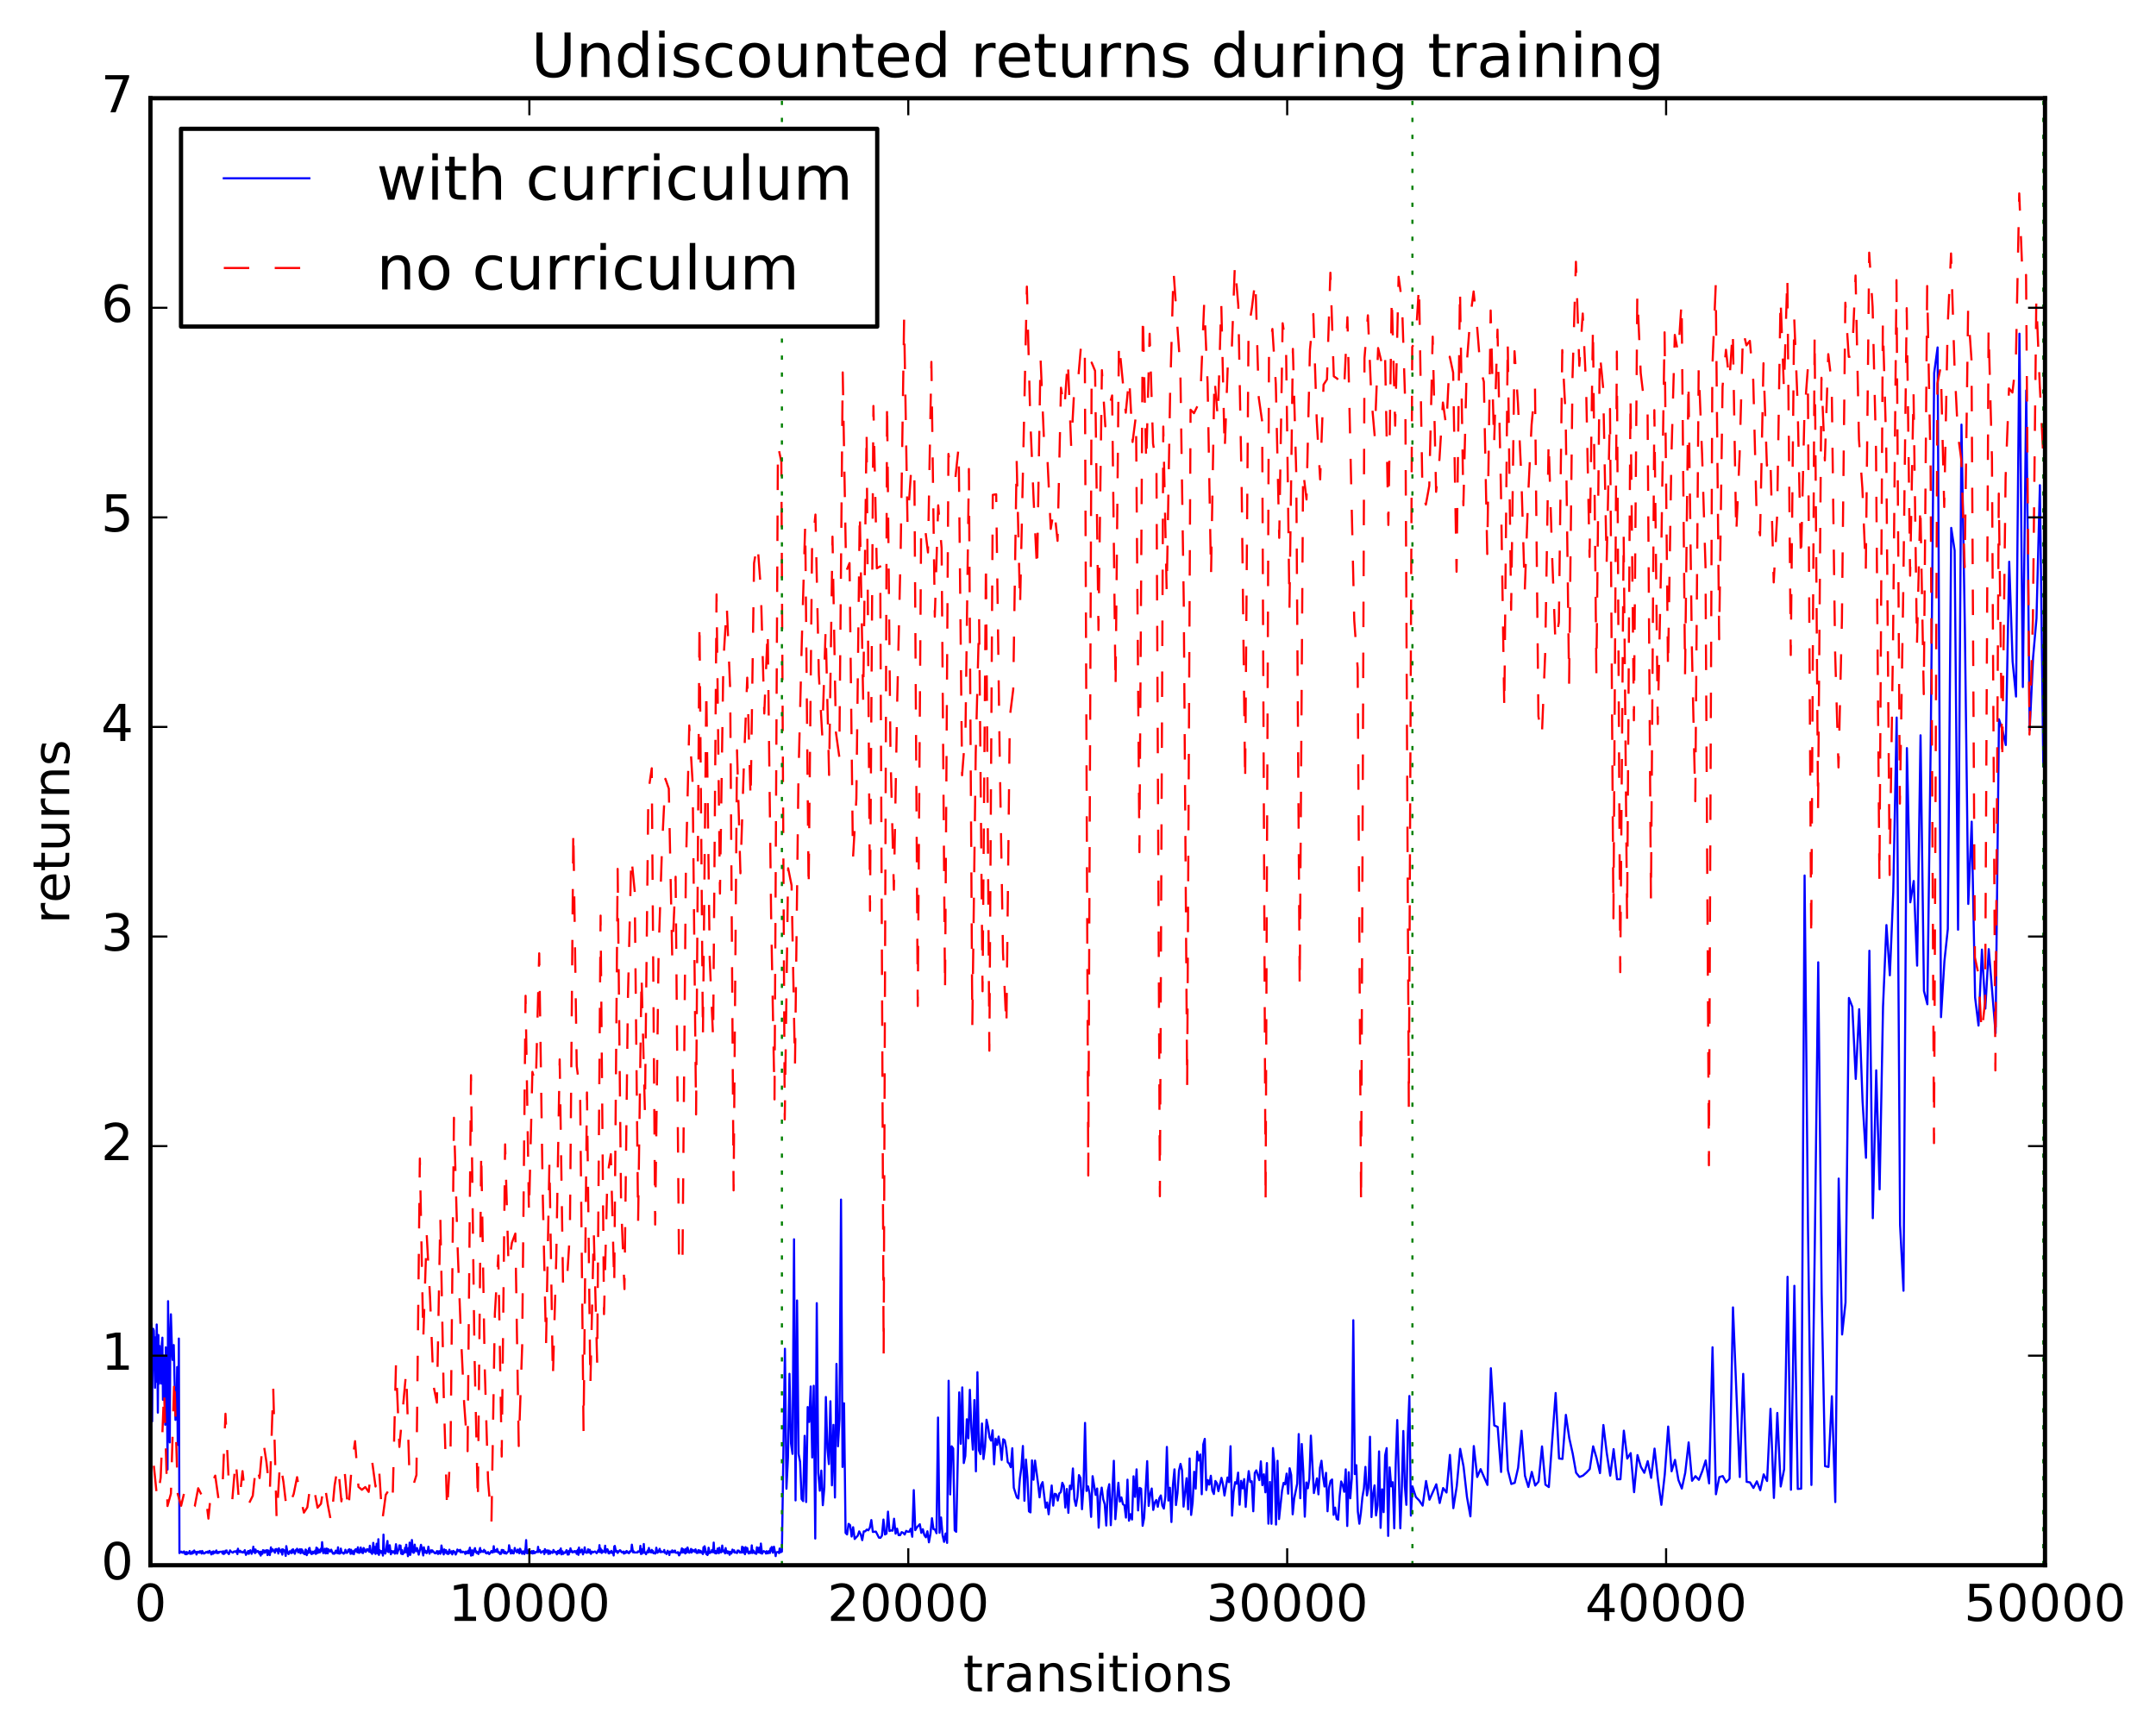 <?xml version="1.0" encoding="utf-8" standalone="no"?>
<!DOCTYPE svg PUBLIC "-//W3C//DTD SVG 1.1//EN"
  "http://www.w3.org/Graphics/SVG/1.1/DTD/svg11.dtd">
<!-- Created with matplotlib (http://matplotlib.org/) -->
<svg height="408pt" version="1.1" viewBox="0 0 508 408" width="508pt" xmlns="http://www.w3.org/2000/svg" xmlns:xlink="http://www.w3.org/1999/xlink">
 <defs>
  <style type="text/css">
*{stroke-linecap:butt;stroke-linejoin:round;stroke-miterlimit:100000;}
  </style>
 </defs>
 <g id="figure_1">
  <g id="patch_1">
   <path d="M 0 408.169 
L 508.136 408.169 
L 508.136 0 
L 0 0 
z
" style="fill:#ffffff;"/>
  </g>
  <g id="axes_1">
   <g id="patch_2">
    <path d="M 35.449 368.742 
L 481.849 368.742 
L 481.849 23.142 
L 35.449 23.142 
z
" style="fill:#ffffff;"/>
   </g>
   <g id="line2d_1">
    <path clip-path="url(#pfe2f61bc5b)" d="M 35.583 327.648 
L 35.717 311.833 
L 35.851 334.858 
L 35.984 315.606 
L 36.118 313.039 
L 36.252 313.479 
L 36.52 326.941 
L 36.654 315.048 
L 36.788 325.527 
L 36.922 312.023 
L 37.056 316.919 
L 37.19 332.789 
L 37.324 314.503 
L 37.458 325.997 
L 37.591 317.074 
L 37.725 322.283 
L 37.859 318.696 
L 37.993 325.949 
L 38.127 316.495 
L 38.261 315.129 
L 38.395 329.772 
L 38.529 319.338 
L 38.663 320.957 
L 38.931 335.639 
L 39.065 317.4 
L 39.199 331.665 
L 39.332 323.493 
L 39.466 346.194 
L 39.6 306.528 
L 39.868 336.11 
L 40.002 339.799 
L 40.136 313.681 
L 40.27 309.619 
L 40.538 318.533 
L 40.672 320.375 
L 40.939 316.869 
L 41.341 334.496 
L 41.475 326.911 
L 41.609 331.373 
L 41.743 322.048 
L 41.877 340.393 
L 42.011 334.62 
L 42.145 315.333 
L 42.279 365.876 
L 42.547 365.581 
L 42.68 365.528 
L 42.948 365.786 
L 43.082 365.628 
L 43.216 365.782 
L 43.35 365.473 
L 43.618 366.107 
L 43.752 365.675 
L 43.886 366.163 
L 44.02 365.622 
L 44.154 366.056 
L 44.555 365.703 
L 44.689 365.386 
L 44.823 366.069 
L 44.957 365.73 
L 45.091 365.792 
L 45.225 366.04 
L 45.359 365.498 
L 45.493 365.559 
L 45.627 365.85 
L 45.761 365.263 
L 45.895 365.637 
L 46.162 365.601 
L 46.296 366.21 
L 46.43 365.61 
L 46.564 365.804 
L 46.698 365.55 
L 46.832 365.608 
L 46.966 365.808 
L 47.1 365.436 
L 47.234 365.453 
L 47.502 365.992 
L 47.635 365.379 
L 48.037 365.997 
L 48.305 365.872 
L 48.573 365.602 
L 48.841 365.775 
L 48.975 365.506 
L 49.109 365.831 
L 49.376 365.352 
L 49.644 365.776 
L 49.778 366.194 
L 49.912 365.988 
L 50.046 365.544 
L 50.18 366.052 
L 50.314 365.473 
L 50.448 365.838 
L 50.582 365.846 
L 50.983 365.253 
L 51.117 365.88 
L 51.251 365.874 
L 51.385 365.624 
L 51.519 365.852 
L 51.653 365.591 
L 52.055 365.56 
L 52.189 365.538 
L 52.323 365.653 
L 52.457 366.003 
L 52.591 365.444 
L 52.724 366.092 
L 52.992 365.897 
L 53.126 365.313 
L 53.26 365.432 
L 53.394 365.255 
L 53.528 365.767 
L 53.662 365.769 
L 53.93 366.115 
L 54.198 365.239 
L 54.465 365.564 
L 54.867 365.786 
L 55.135 365.495 
L 55.269 365.565 
L 55.403 365.46 
L 55.671 365.672 
L 55.805 365.292 
L 55.939 366.116 
L 56.072 364.843 
L 56.206 365.491 
L 56.34 365.472 
L 56.474 365.64 
L 56.608 365.334 
L 56.742 365.633 
L 56.876 365.569 
L 57.144 365.748 
L 57.412 365.491 
L 57.546 365.745 
L 57.679 365.189 
L 57.947 366.304 
L 58.483 365.385 
L 58.617 366.064 
L 58.885 365.278 
L 59.019 365.207 
L 59.287 366.052 
L 59.42 365.509 
L 59.554 365.441 
L 59.688 364.369 
L 59.822 365.612 
L 59.956 364.999 
L 60.09 365.894 
L 60.224 365.042 
L 60.358 365.653 
L 60.492 365.475 
L 60.626 365.549 
L 60.76 365.366 
L 61.161 366.068 
L 61.295 365.55 
L 61.429 366.47 
L 61.563 365.574 
L 61.697 366.088 
L 61.831 366.05 
L 61.965 365.189 
L 62.099 365.42 
L 62.233 365.287 
L 62.367 365.802 
L 62.501 365.69 
L 62.635 365.256 
L 62.768 365.585 
L 62.902 365.188 
L 63.036 366.35 
L 63.17 365.248 
L 63.304 365.412 
L 63.572 366.347 
L 63.84 364.523 
L 63.974 365.55 
L 64.242 364.984 
L 64.777 365.793 
L 64.911 364.949 
L 65.045 365.186 
L 65.179 364.917 
L 65.313 365.405 
L 65.447 365.261 
L 65.581 365.981 
L 65.715 364.744 
L 65.849 365.32 
L 65.983 365.21 
L 66.25 365.721 
L 66.384 365.029 
L 66.518 366.246 
L 66.652 364.971 
L 66.786 365.396 
L 66.92 365.184 
L 67.054 365.289 
L 67.322 366.544 
L 67.456 364.239 
L 67.723 365.673 
L 67.991 366.127 
L 68.259 365.442 
L 68.393 365.779 
L 68.527 365.431 
L 68.661 365.892 
L 68.795 365.111 
L 68.929 365.747 
L 69.063 364.984 
L 69.464 366.049 
L 69.732 365.124 
L 69.866 365.272 
L 70 364.848 
L 70.268 365.721 
L 70.402 365.124 
L 70.536 365.503 
L 70.67 364.95 
L 70.804 365.927 
L 71.071 364.985 
L 71.205 365.771 
L 71.339 365.272 
L 71.473 365.898 
L 71.607 365.925 
L 71.741 366.141 
L 71.875 366.121 
L 72.009 365.038 
L 72.143 365.173 
L 72.277 366.365 
L 72.411 365.443 
L 72.545 365.914 
L 72.679 365.683 
L 72.812 364.792 
L 72.946 364.659 
L 73.08 365.796 
L 73.214 365.413 
L 73.348 366.058 
L 73.482 366.106 
L 73.75 365.524 
L 73.884 365.937 
L 74.286 365.283 
L 74.419 366.086 
L 74.553 364.579 
L 74.687 365.904 
L 74.821 364.781 
L 74.955 365.807 
L 75.223 365.1 
L 75.357 365.72 
L 75.491 365.52 
L 75.625 364.829 
L 75.759 365.362 
L 75.893 363.302 
L 76.16 365.881 
L 76.428 365.521 
L 76.562 364.864 
L 76.696 365.953 
L 76.83 365.917 
L 76.964 364.808 
L 77.098 364.887 
L 77.232 365.94 
L 77.366 364.962 
L 77.5 365.295 
L 77.634 365.225 
L 77.767 365.515 
L 77.901 365.474 
L 78.035 365.07 
L 78.437 365.998 
L 78.571 365.867 
L 78.705 366.057 
L 78.839 365.734 
L 78.973 365.927 
L 79.107 365.294 
L 79.241 365.472 
L 79.375 365.318 
L 79.508 365.907 
L 79.642 364.512 
L 79.776 365.893 
L 79.91 366 
L 80.178 365.938 
L 80.312 364.82 
L 80.446 365.581 
L 80.982 366.032 
L 81.115 365.712 
L 81.249 365.817 
L 81.383 365.094 
L 81.517 365.777 
L 81.785 365.825 
L 81.919 365.631 
L 82.053 365.129 
L 82.187 365.498 
L 82.321 364.967 
L 82.455 365.339 
L 82.589 366.051 
L 82.723 365.096 
L 82.856 365.365 
L 82.99 366.018 
L 83.124 365.843 
L 83.258 365.434 
L 83.392 366.147 
L 83.526 365.243 
L 83.66 365.551 
L 83.794 364.97 
L 84.062 364.975 
L 84.196 365.706 
L 84.33 364.506 
L 84.597 365.838 
L 84.731 365.48 
L 84.865 365.707 
L 84.999 364.557 
L 85.133 365.385 
L 85.267 365.013 
L 85.401 365.84 
L 85.535 365.874 
L 85.669 364.678 
L 85.803 364.818 
L 86.071 365.555 
L 86.204 365.583 
L 86.472 364.944 
L 86.606 365.223 
L 86.74 365.009 
L 87.008 365.588 
L 87.142 364.145 
L 87.41 365.749 
L 87.544 365.642 
L 87.678 366.067 
L 87.811 365.262 
L 87.945 363.467 
L 88.213 365.793 
L 88.347 364.431 
L 88.481 366.079 
L 88.615 365.65 
L 88.749 363.674 
L 88.883 364.239 
L 89.017 365.972 
L 89.151 362.606 
L 89.285 366.305 
L 89.419 365.165 
L 89.686 365.778 
L 89.82 365.394 
L 89.954 365.866 
L 90.088 365.491 
L 90.222 366.468 
L 90.356 361.519 
L 90.49 365.354 
L 90.624 365.251 
L 90.758 366 
L 90.892 365.689 
L 91.159 363.856 
L 91.293 363.021 
L 91.427 365.508 
L 91.561 365.648 
L 91.695 365.357 
L 91.829 364.03 
L 92.097 366.165 
L 92.365 365.389 
L 92.633 365.749 
L 92.9 365.389 
L 93.034 366.02 
L 93.302 363.78 
L 93.57 365.995 
L 93.838 365.223 
L 93.972 364.909 
L 94.106 364.049 
L 94.24 364.959 
L 94.374 364.117 
L 94.507 365.979 
L 94.641 366.068 
L 94.775 365.19 
L 94.909 366.132 
L 95.043 365.747 
L 95.177 365.839 
L 95.311 365.642 
L 95.445 364.621 
L 95.579 365.671 
L 95.713 363.902 
L 95.847 365.734 
L 95.981 365.398 
L 96.115 366.616 
L 96.248 364.691 
L 96.382 366.217 
L 96.516 363.407 
L 96.65 366.316 
L 96.918 365.246 
L 97.052 362.792 
L 97.32 365.639 
L 97.454 365.813 
L 97.588 365.723 
L 97.722 363.886 
L 97.855 365.305 
L 97.989 365.253 
L 98.123 365.411 
L 98.257 364.69 
L 98.659 366.247 
L 98.927 365.176 
L 99.195 363.925 
L 99.73 366.439 
L 99.864 364.504 
L 100.132 365.755 
L 100.266 365.329 
L 100.4 365.454 
L 100.534 365.899 
L 100.802 365.327 
L 100.936 364.366 
L 101.203 366.019 
L 101.337 365.425 
L 101.471 365.511 
L 101.605 365.207 
L 101.739 365.649 
L 101.873 365.243 
L 102.007 365.508 
L 102.141 365.511 
L 102.409 365.896 
L 102.543 365.822 
L 102.677 365.939 
L 102.944 365.415 
L 103.078 365.445 
L 103.212 366.091 
L 103.48 365.425 
L 103.748 366.04 
L 103.882 365.732 
L 104.016 364.089 
L 104.284 365.564 
L 104.418 365.769 
L 104.551 366.196 
L 104.685 365 
L 104.953 365.798 
L 105.087 365.18 
L 105.355 366.028 
L 105.489 365.631 
L 105.623 366.1 
L 105.891 365.079 
L 106.025 365.875 
L 106.426 365.447 
L 106.56 366.189 
L 106.828 365.36 
L 106.962 365.68 
L 107.096 365.567 
L 107.364 366.221 
L 107.498 365.991 
L 107.766 365.035 
L 107.899 365.422 
L 108.033 365.403 
L 108.167 365.202 
L 108.301 365.482 
L 108.435 365.109 
L 108.569 365.714 
L 108.703 365.461 
L 108.971 365.695 
L 109.105 365.54 
L 109.507 365.711 
L 109.64 366.085 
L 109.774 365.518 
L 110.042 365.907 
L 110.176 365.866 
L 110.31 365.322 
L 110.444 365.904 
L 110.712 364.598 
L 110.98 366.475 
L 111.247 365.219 
L 111.381 366.393 
L 111.783 365.011 
L 111.917 364.705 
L 112.051 365.608 
L 112.185 365.411 
L 112.319 365.867 
L 112.587 365.626 
L 112.721 366.1 
L 113.122 364.672 
L 113.256 365.673 
L 113.39 365.29 
L 113.792 365.596 
L 113.926 365.602 
L 114.06 365.103 
L 114.194 365.519 
L 114.328 365.376 
L 114.462 365.877 
L 114.595 365.762 
L 114.729 365.963 
L 114.997 365.632 
L 115.265 366.115 
L 115.533 365.819 
L 115.801 365.373 
L 116.069 365.755 
L 116.203 365.583 
L 116.336 364.253 
L 116.47 365.605 
L 116.604 365.562 
L 116.738 365.165 
L 117.006 365.544 
L 117.14 364.889 
L 117.408 365.76 
L 117.542 365.617 
L 117.676 365.711 
L 117.81 366.105 
L 117.943 365.896 
L 118.077 366.038 
L 118.211 365.149 
L 118.345 365.135 
L 118.479 365.663 
L 118.613 365.184 
L 118.747 365.868 
L 118.881 365.931 
L 119.015 365.543 
L 119.283 366.01 
L 119.684 365.568 
L 119.818 365.484 
L 119.952 364.024 
L 120.354 365.973 
L 120.488 365.83 
L 120.622 365.2 
L 120.756 365.905 
L 120.89 365.583 
L 121.024 365.956 
L 121.158 365.541 
L 121.291 364.672 
L 121.425 365.323 
L 121.559 365.358 
L 121.827 365.713 
L 121.961 365.059 
L 122.229 365.517 
L 122.363 365.921 
L 122.497 364.848 
L 122.631 365.001 
L 122.765 365.684 
L 122.899 365.489 
L 123.032 366.054 
L 123.166 365.48 
L 123.3 365.881 
L 123.434 365.493 
L 123.568 366.101 
L 123.836 364.683 
L 123.97 362.811 
L 124.104 365.848 
L 124.238 365.924 
L 124.372 365.216 
L 124.506 365.424 
L 124.639 365.917 
L 124.773 365.666 
L 124.907 365.842 
L 125.041 365.623 
L 125.175 365.879 
L 125.309 365.402 
L 125.443 365.968 
L 125.577 365.955 
L 125.711 365.381 
L 125.979 365.907 
L 126.247 365.592 
L 126.38 365.659 
L 126.514 365.491 
L 126.648 365.626 
L 126.782 364.401 
L 126.916 365.613 
L 127.184 365.152 
L 127.452 365.811 
L 127.987 365.401 
L 128.121 365.444 
L 128.255 366.112 
L 128.389 364.945 
L 128.657 365.691 
L 128.925 365.233 
L 129.059 365.357 
L 129.193 366.084 
L 129.327 365.271 
L 129.595 366.027 
L 129.728 365.48 
L 130.13 365.835 
L 130.264 365.786 
L 130.398 365.142 
L 130.666 365.573 
L 130.8 365.72 
L 131.068 365.58 
L 131.202 366.178 
L 131.469 365.373 
L 131.737 365.933 
L 131.871 365.181 
L 132.005 365.448 
L 132.139 364.778 
L 132.273 366.18 
L 132.541 365.455 
L 132.675 366.087 
L 133.076 365.681 
L 133.21 365.81 
L 133.478 365.193 
L 133.612 365.297 
L 133.746 366.226 
L 133.88 365.779 
L 134.014 366.203 
L 134.148 365.312 
L 134.282 365.634 
L 134.416 364.75 
L 134.55 365.59 
L 134.683 365.287 
L 134.951 365.733 
L 135.353 365.398 
L 135.487 365.665 
L 135.755 365.406 
L 135.889 366.073 
L 136.157 365.078 
L 136.291 366.293 
L 136.424 364.575 
L 136.558 365.723 
L 136.692 365.759 
L 136.96 365.216 
L 137.094 365.031 
L 137.362 366.18 
L 137.496 365.726 
L 137.63 365.67 
L 137.764 364.528 
L 137.898 365.665 
L 138.299 365.826 
L 138.567 364.981 
L 138.701 365.152 
L 138.835 365.77 
L 138.969 365.1 
L 139.237 366.065 
L 139.505 365.52 
L 139.772 365.706 
L 140.174 365.488 
L 140.442 365.697 
L 140.576 365.91 
L 140.71 365.746 
L 140.978 365.173 
L 141.112 365.549 
L 141.246 364.006 
L 141.379 365.651 
L 141.513 364.803 
L 141.781 365.852 
L 141.915 365.235 
L 142.049 365.615 
L 142.317 365.578 
L 142.451 365.494 
L 142.585 364.142 
L 142.719 365.783 
L 142.853 365.024 
L 142.987 365.416 
L 143.12 364.968 
L 143.254 365.244 
L 143.388 365.922 
L 143.522 365.972 
L 143.656 365.541 
L 143.79 365.789 
L 143.924 365.715 
L 144.058 365.352 
L 144.192 365.849 
L 144.326 365.656 
L 144.46 365.742 
L 144.594 366.446 
L 144.727 364.338 
L 144.861 364.188 
L 145.129 365.571 
L 145.397 365.359 
L 145.531 365.841 
L 146.067 365.195 
L 146.201 365.269 
L 146.468 365.679 
L 146.736 365.684 
L 146.87 365.511 
L 147.004 366.001 
L 147.138 365.733 
L 147.272 365.9 
L 147.406 365.512 
L 147.54 365.764 
L 147.674 365.379 
L 147.942 365.77 
L 148.209 365.911 
L 148.343 365.479 
L 148.477 365.593 
L 148.611 365.484 
L 148.745 365.213 
L 148.879 363.891 
L 149.147 365.694 
L 149.281 365.435 
L 149.415 365.732 
L 150.218 365.724 
L 150.352 365.462 
L 150.62 365.59 
L 150.754 365.561 
L 150.888 364.169 
L 151.022 366.09 
L 151.156 364.923 
L 151.29 366.009 
L 151.423 365.179 
L 151.557 365.537 
L 151.691 363.741 
L 151.825 365.825 
L 151.959 365.651 
L 152.093 365.777 
L 152.227 366.148 
L 152.361 365.675 
L 152.495 365.696 
L 152.629 365.242 
L 152.763 365.724 
L 152.897 364.665 
L 153.031 365.618 
L 153.164 365.29 
L 153.432 365.733 
L 153.566 365.12 
L 153.7 365.693 
L 153.834 365.351 
L 153.968 365.911 
L 154.236 365.761 
L 154.37 366.004 
L 154.504 365.755 
L 154.638 364.609 
L 154.905 365.799 
L 155.173 365.486 
L 155.441 364.874 
L 155.575 365.659 
L 155.709 365.379 
L 155.843 365.648 
L 156.245 365.554 
L 156.379 365.6 
L 156.512 365.144 
L 156.646 365.823 
L 156.78 365.675 
L 156.914 365.789 
L 157.048 366.102 
L 157.316 365.32 
L 157.45 365.747 
L 157.584 365.646 
L 157.718 366.336 
L 157.852 365.519 
L 157.986 365.506 
L 158.253 365.7 
L 158.387 365.228 
L 158.521 365.678 
L 158.789 365.638 
L 158.923 365.314 
L 159.057 365.293 
L 159.191 365.783 
L 159.593 365.827 
L 159.727 365.643 
L 159.994 366.423 
L 160.128 366.27 
L 160.262 365.726 
L 160.396 365.833 
L 160.664 364.754 
L 160.798 365.741 
L 160.932 365.683 
L 161.066 364.987 
L 161.2 365.735 
L 161.334 365.238 
L 161.467 365.969 
L 161.601 364.872 
L 161.735 365.732 
L 161.869 365.708 
L 162.003 364.555 
L 162.271 365.568 
L 162.405 365.81 
L 162.673 365.482 
L 162.807 364.901 
L 162.941 365.753 
L 163.075 365.062 
L 163.208 365.493 
L 163.342 365.222 
L 163.476 365.43 
L 163.61 365.209 
L 163.744 365.599 
L 163.878 364.993 
L 164.146 365.844 
L 164.28 365.758 
L 164.414 365.839 
L 164.548 365.183 
L 164.682 365.65 
L 164.815 365.261 
L 164.949 365.781 
L 165.083 365.347 
L 165.619 366.111 
L 165.753 364.507 
L 165.887 365.66 
L 166.021 364.266 
L 166.423 366.122 
L 166.556 365.659 
L 166.69 366.341 
L 166.824 366.025 
L 166.958 364.614 
L 167.226 365.87 
L 167.494 365.587 
L 167.628 365.686 
L 167.762 365.138 
L 168.03 365.672 
L 168.163 363.402 
L 168.297 365.631 
L 168.431 365.862 
L 168.565 365.388 
L 168.699 365.971 
L 168.833 365.908 
L 169.101 364.794 
L 169.369 365.918 
L 169.503 364.633 
L 169.637 365.57 
L 169.904 365.705 
L 170.038 365.581 
L 170.172 364.102 
L 170.306 365.053 
L 170.44 365.192 
L 170.574 365.598 
L 170.708 365.304 
L 170.842 365.951 
L 170.976 364.699 
L 171.11 365.539 
L 171.244 365.371 
L 171.378 365.897 
L 171.645 365.498 
L 171.913 366.276 
L 172.047 365.585 
L 172.315 365.988 
L 172.583 365.049 
L 172.717 365.601 
L 172.985 365.218 
L 173.119 365.764 
L 173.252 365.645 
L 173.654 365.872 
L 173.788 365.27 
L 173.922 365.446 
L 174.056 365.28 
L 174.324 365.759 
L 174.458 365.593 
L 174.592 365.768 
L 174.726 365.637 
L 174.859 364.376 
L 174.993 365.746 
L 175.127 364.551 
L 175.261 365.64 
L 175.395 365.783 
L 175.529 366.142 
L 175.663 364.471 
L 175.797 365.652 
L 175.931 365.44 
L 176.065 364.681 
L 176.333 365.87 
L 176.467 365.975 
L 176.734 365.502 
L 176.868 365.847 
L 177.002 365.775 
L 177.136 364.056 
L 177.27 365.857 
L 177.404 365.203 
L 177.538 365.762 
L 177.672 365.427 
L 177.806 365.872 
L 178.207 366.059 
L 178.341 364.507 
L 178.609 365.666 
L 178.743 365.698 
L 178.877 364.582 
L 179.145 365.856 
L 179.279 363.632 
L 179.547 366.01 
L 179.815 365.56 
L 179.948 365.408 
L 180.216 365.572 
L 180.35 365.646 
L 180.484 365.986 
L 180.618 365.429 
L 180.886 365.947 
L 181.02 365.508 
L 181.154 365.845 
L 181.288 365.331 
L 181.422 365.846 
L 181.555 364.784 
L 181.689 365.357 
L 181.823 364.447 
L 181.957 364.558 
L 182.091 365.775 
L 182.225 365.395 
L 182.359 364.368 
L 182.493 365.025 
L 182.761 366.593 
L 182.895 365.698 
L 183.43 365.602 
L 183.564 365.886 
L 183.698 364.805 
L 183.966 365.668 
L 184.234 365.515 
L 184.948 317.739 
L 185.305 350.717 
L 185.662 343.404 
L 186.019 323.639 
L 186.377 340.037 
L 186.734 342.504 
L 187.091 291.949 
L 187.448 353.469 
L 187.805 306.361 
L 188.162 342.509 
L 188.519 344.385 
L 188.876 353.15 
L 189.234 353.629 
L 189.591 338.25 
L 189.948 353.847 
L 190.305 331.472 
L 190.662 334.978 
L 191.019 326.624 
L 191.376 343.356 
L 191.733 326.465 
L 192.091 362.451 
L 192.448 306.999 
L 192.805 347.032 
L 193.162 351.184 
L 193.519 346.437 
L 193.876 354.595 
L 194.233 350.408 
L 194.59 329.107 
L 194.947 341.142 
L 195.305 344.922 
L 195.662 330.107 
L 196.019 349.912 
L 196.376 335.668 
L 196.733 352.788 
L 197.09 321.307 
L 197.447 340.719 
L 197.804 334.288 
L 198.162 282.6 
L 198.519 345.585 
L 198.876 330.586 
L 199.233 361.113 
L 199.59 361.483 
L 199.947 358.993 
L 200.304 359.289 
L 200.661 361.974 
L 201.019 359.781 
L 201.376 362.56 
L 202.09 361.798 
L 202.447 360.764 
L 202.804 361.458 
L 203.161 362.832 
L 203.518 360.766 
L 203.875 360.75 
L 204.233 360.336 
L 204.59 360.513 
L 204.947 359.919 
L 205.304 358.094 
L 205.661 360.893 
L 206.375 360.811 
L 207.09 362.234 
L 207.447 362.281 
L 207.804 361.785 
L 208.161 357.97 
L 208.518 361.493 
L 208.875 361.292 
L 209.232 356.112 
L 209.589 360.685 
L 209.947 360.526 
L 210.304 360.603 
L 210.661 357.785 
L 211.018 361.3 
L 211.375 360.11 
L 211.732 361.655 
L 212.089 361.656 
L 212.446 360.944 
L 212.803 361.089 
L 213.161 361.501 
L 213.518 360.643 
L 213.875 360.845 
L 214.232 360.846 
L 214.589 360.143 
L 214.946 362.026 
L 215.303 351.042 
L 215.66 360.471 
L 216.018 359.84 
L 216.732 359.079 
L 217.089 361.117 
L 217.446 360.255 
L 217.803 361.652 
L 218.16 362.157 
L 218.517 360.741 
L 218.875 363.342 
L 219.232 361.379 
L 219.589 357.666 
L 219.946 360.228 
L 220.303 360.328 
L 220.66 361.197 
L 221.017 333.943 
L 221.374 361.093 
L 221.731 357.487 
L 222.089 361.663 
L 222.446 363.233 
L 222.803 361.259 
L 223.16 363.477 
L 223.517 325.275 
L 223.874 352.06 
L 224.231 340.72 
L 224.588 341.224 
L 224.946 360.524 
L 225.303 360.86 
L 226.017 328.016 
L 226.374 340.131 
L 226.731 326.846 
L 227.088 344.665 
L 227.445 343.011 
L 227.803 334.35 
L 228.16 338.827 
L 228.517 327.415 
L 228.874 336.52 
L 229.231 341.502 
L 229.588 329.826 
L 229.945 346.618 
L 230.302 323.26 
L 230.659 341.659 
L 231.017 342.576 
L 231.374 335.347 
L 231.731 343.719 
L 232.088 340.9 
L 232.445 334.459 
L 232.802 336.097 
L 233.159 338.619 
L 233.516 339.38 
L 233.874 336.958 
L 234.231 344.965 
L 234.588 338.928 
L 234.945 340.384 
L 235.302 338.426 
L 235.659 340.616 
L 236.016 343.937 
L 236.373 339.058 
L 236.731 339.299 
L 237.088 341.13 
L 237.445 344.47 
L 237.802 344.802 
L 238.159 345.656 
L 238.516 341.176 
L 238.873 350.489 
L 239.587 352.752 
L 239.945 353.019 
L 240.302 348.343 
L 240.659 345.752 
L 241.016 340.644 
L 241.373 353.548 
L 241.73 343.841 
L 242.087 348.091 
L 242.444 356.038 
L 242.802 356.293 
L 243.159 344.04 
L 243.516 348.598 
L 243.873 344.089 
L 244.587 349.513 
L 244.944 352.746 
L 245.301 349.883 
L 245.659 349.161 
L 246.373 355.186 
L 246.73 353.95 
L 247.087 356.734 
L 247.801 349.953 
L 248.158 354.699 
L 248.515 351.91 
L 248.873 352.045 
L 249.23 353.502 
L 249.587 351.816 
L 249.944 351.54 
L 250.301 349.315 
L 250.658 350.089 
L 251.015 355.152 
L 251.372 350.775 
L 251.73 356.399 
L 252.087 349.988 
L 252.444 350.801 
L 252.801 345.942 
L 253.158 353.218 
L 253.515 354.747 
L 253.872 352.609 
L 254.229 347.506 
L 254.587 348.161 
L 254.944 355.538 
L 255.301 350.192 
L 255.658 335.21 
L 256.015 351.239 
L 256.372 350.159 
L 256.729 351.894 
L 257.086 357.351 
L 257.443 347.76 
L 258.158 352.173 
L 258.515 350.667 
L 258.872 359.89 
L 259.229 352.475 
L 259.586 350.455 
L 259.943 353.196 
L 260.3 354.388 
L 260.658 359.389 
L 261.015 351.215 
L 261.372 349.646 
L 261.729 359.304 
L 262.443 344.133 
L 262.8 357.886 
L 263.515 349.309 
L 263.872 353.741 
L 264.229 352.761 
L 264.586 354.359 
L 264.943 354.605 
L 265.3 357.515 
L 265.657 348.582 
L 266.014 358.252 
L 266.371 356.709 
L 266.729 357.974 
L 267.086 347.791 
L 267.443 352.631 
L 267.8 346.152 
L 268.157 355.83 
L 268.514 350.514 
L 268.871 350.712 
L 269.228 359.454 
L 269.586 357.584 
L 270.3 344.217 
L 270.657 354.762 
L 271.014 352.003 
L 271.371 350.663 
L 271.728 355.71 
L 272.085 354 
L 272.443 353.369 
L 272.8 354.973 
L 273.157 352.969 
L 273.514 352.298 
L 273.871 354.681 
L 274.228 355.394 
L 274.585 352.502 
L 274.942 340.868 
L 275.299 353.506 
L 275.657 350.482 
L 276.014 358.558 
L 276.371 349.829 
L 276.728 346.149 
L 277.085 354.562 
L 277.442 351.778 
L 277.799 346.423 
L 278.156 344.864 
L 278.514 346.392 
L 278.871 354.931 
L 279.585 348.236 
L 279.942 355.557 
L 280.299 343.59 
L 280.656 356.886 
L 281.013 353.927 
L 281.371 346.714 
L 281.728 350.702 
L 282.085 341.96 
L 282.442 344.064 
L 282.799 342.636 
L 283.156 352.017 
L 283.513 340.287 
L 283.87 338.969 
L 284.227 351.029 
L 284.585 348.666 
L 284.942 349.746 
L 285.299 347.658 
L 285.656 351.176 
L 286.013 351.964 
L 286.37 348.893 
L 286.727 349.421 
L 287.084 351.288 
L 287.799 348.153 
L 288.156 349.729 
L 288.513 352.312 
L 289.227 348.068 
L 289.584 349.162 
L 289.941 340.701 
L 290.299 357.051 
L 290.656 351.525 
L 291.013 349.172 
L 291.37 349.551 
L 291.727 346.92 
L 292.084 354.486 
L 292.441 348.857 
L 292.798 350.648 
L 293.155 348.448 
L 293.513 354.999 
L 293.87 349.822 
L 294.227 346.568 
L 294.584 349.13 
L 294.941 348.96 
L 295.298 356.026 
L 295.655 347 
L 296.012 346.393 
L 296.727 348.691 
L 297.084 344.267 
L 297.441 349.878 
L 297.798 347.317 
L 298.155 351.563 
L 298.512 344.67 
L 298.869 358.951 
L 299.227 349.113 
L 299.584 358.978 
L 299.941 341.136 
L 300.298 344.971 
L 300.655 359.156 
L 301.012 344.127 
L 301.369 357.866 
L 302.083 351.126 
L 302.441 349.336 
L 302.798 349.688 
L 303.155 347.153 
L 303.512 351.878 
L 303.869 345.894 
L 304.226 347.465 
L 304.583 356.741 
L 304.94 353.047 
L 305.655 349.494 
L 306.012 337.839 
L 306.369 352.957 
L 306.726 340.182 
L 307.083 346.623 
L 307.44 357.301 
L 307.797 349.237 
L 308.155 350.614 
L 308.512 348.365 
L 308.869 338.208 
L 309.583 351.737 
L 310.297 348.272 
L 310.654 352.039 
L 311.011 345.797 
L 311.369 344.121 
L 311.726 347.787 
L 312.083 350.204 
L 312.44 346.969 
L 312.797 356.025 
L 313.154 350.486 
L 313.511 348.875 
L 313.868 348.536 
L 314.226 356.867 
L 314.583 355.164 
L 314.94 357.805 
L 315.297 358.022 
L 315.654 352.464 
L 316.011 349.004 
L 316.368 349.827 
L 316.725 351.443 
L 317.083 346.155 
L 317.44 359.493 
L 317.797 346.828 
L 318.154 352.965 
L 318.511 348.286 
L 318.868 311.017 
L 319.225 347.274 
L 319.582 345.172 
L 319.939 356.108 
L 320.297 358.961 
L 320.654 356.392 
L 321.011 352.713 
L 321.368 350.61 
L 321.725 345.568 
L 322.082 352.297 
L 322.439 350.468 
L 322.796 338.472 
L 323.154 357.394 
L 323.511 351.988 
L 323.868 349.927 
L 324.225 357.007 
L 324.582 354.651 
L 324.939 341.921 
L 325.296 359.936 
L 325.653 350.854 
L 326.011 356.237 
L 326.368 342.835 
L 326.725 341.149 
L 327.082 361.832 
L 327.439 345.69 
L 327.796 350.157 
L 328.153 349.174 
L 328.51 360.037 
L 328.867 344.54 
L 329.225 334.535 
L 329.939 360.043 
L 330.296 350.781 
L 330.653 337.112 
L 331.01 350.093 
L 331.367 354.509 
L 331.724 337.763 
L 332.082 328.868 
L 332.439 357.044 
L 332.796 350.155 
L 333.599 352.66 
L 334.403 353.493 
L 335.206 354.698 
L 336.01 348.895 
L 336.813 353.306 
L 338.42 349.666 
L 339.224 354.081 
L 340.027 350.555 
L 340.831 351.611 
L 341.635 342.752 
L 342.438 355.297 
L 343.242 350.12 
L 344.045 341.32 
L 344.849 345.517 
L 345.652 352.678 
L 346.456 357.225 
L 347.259 340.663 
L 348.063 347.95 
L 348.866 346.103 
L 350.473 349.823 
L 351.277 322.33 
L 352.08 335.798 
L 352.884 336.158 
L 353.687 346.768 
L 354.491 330.545 
L 355.294 346.354 
L 356.098 349.598 
L 356.901 349.321 
L 357.705 345.769 
L 358.508 337.066 
L 359.312 347.652 
L 360.115 350.301 
L 360.919 346.748 
L 361.723 349.966 
L 362.526 349.031 
L 363.33 340.745 
L 364.133 349.759 
L 364.937 350.326 
L 366.544 328.163 
L 367.347 343.592 
L 368.151 343.7 
L 368.954 333.314 
L 369.758 338.819 
L 370.561 342.432 
L 371.365 346.96 
L 372.168 347.947 
L 372.972 347.63 
L 373.775 346.934 
L 374.579 346.085 
L 375.382 340.725 
L 376.186 343.51 
L 376.989 347.039 
L 377.793 335.703 
L 378.596 342.369 
L 379.4 347.634 
L 380.203 341.38 
L 381.007 348.49 
L 381.811 348.475 
L 382.614 337.034 
L 383.418 343.607 
L 384.221 342.327 
L 385.025 351.528 
L 385.828 342.794 
L 386.632 345.575 
L 387.435 346.965 
L 388.239 344.213 
L 389.042 348.157 
L 389.846 341.263 
L 390.649 348.592 
L 391.453 354.512 
L 392.256 347.322 
L 393.06 336.069 
L 393.863 346.603 
L 394.667 343.914 
L 395.47 348.656 
L 396.274 350.665 
L 397.077 346.964 
L 397.881 339.801 
L 398.684 348.845 
L 399.488 347.756 
L 400.291 348.627 
L 401.095 346.577 
L 401.899 344.044 
L 402.702 349.457 
L 403.506 317.391 
L 404.309 352.02 
L 405.113 347.977 
L 405.916 347.729 
L 406.72 349.21 
L 407.523 348.359 
L 408.327 307.995 
L 409.934 347.959 
L 410.737 323.66 
L 411.541 349.084 
L 412.344 349.222 
L 413.148 350.541 
L 413.951 348.969 
L 414.755 351.058 
L 415.558 347.331 
L 416.362 348.897 
L 417.165 331.896 
L 417.969 352.884 
L 418.772 332.863 
L 419.576 350.192 
L 420.379 346.132 
L 421.183 300.788 
L 421.987 350.962 
L 422.79 302.908 
L 423.594 350.758 
L 424.397 350.705 
L 425.201 206.25 
L 426.004 289.379 
L 426.808 349.829 
L 427.611 292.854 
L 428.415 226.695 
L 429.218 304.64 
L 430.022 345.401 
L 430.825 345.585 
L 431.629 328.933 
L 432.432 353.857 
L 433.236 277.649 
L 434.039 314.381 
L 434.843 306.851 
L 435.646 235.096 
L 436.45 237.197 
L 437.253 254.172 
L 438.057 237.754 
L 438.86 259.459 
L 439.664 272.76 
L 440.467 223.975 
L 441.271 286.978 
L 442.075 252.145 
L 442.878 280.198 
L 443.682 237.178 
L 444.485 217.926 
L 445.289 229.764 
L 446.092 210.151 
L 446.896 169.04 
L 447.699 288.593 
L 448.503 304.073 
L 449.306 176.238 
L 450.11 212.564 
L 450.913 207.545 
L 451.717 227.49 
L 452.52 173.219 
L 453.324 233.451 
L 454.127 236.584 
L 454.931 173.864 
L 455.734 87.845 
L 456.538 81.844 
L 457.341 239.621 
L 458.145 226.449 
L 458.948 218.851 
L 459.752 124.361 
L 460.555 129.715 
L 461.359 219.022 
L 462.163 100.029 
L 462.966 147.981 
L 463.77 212.951 
L 464.573 193.567 
L 465.377 234.985 
L 466.18 241.603 
L 466.984 223.702 
L 467.787 237.606 
L 468.591 223.596 
L 470.198 243.394 
L 471.001 169.436 
L 471.805 171.979 
L 472.608 175.515 
L 473.412 132.341 
L 474.215 155.852 
L 475.019 164.096 
L 475.822 78.612 
L 476.626 161.851 
L 477.429 91.972 
L 478.233 172.013 
L 479.036 154.922 
L 479.84 145.698 
L 480.643 114.3 
L 481.447 180.527 
L 481.447 180.527 
" style="fill:none;stroke:#0000ff;stroke-linecap:square;stroke-width:0.5;"/>
   </g>
   <g id="line2d_2">
    <path clip-path="url(#pfe2f61bc5b)" d="M 36.252 345.303 
L 37.056 353.293 
L 37.859 348.127 
L 38.663 327.314 
L 39.466 354.792 
L 40.27 351.872 
L 41.073 324.109 
L 41.877 351.942 
L 42.68 354.735 
L 43.484 351.302 
L 45.091 355.428 
L 45.895 354.812 
L 46.698 350.599 
L 47.502 352.205 
L 48.305 351.071 
L 49.109 357.761 
L 49.912 349.31 
L 50.716 347.626 
L 51.519 353.402 
L 52.323 353.131 
L 53.126 333.051 
L 53.93 349.688 
L 54.733 353.34 
L 55.537 343.694 
L 56.34 354.214 
L 57.144 346.567 
L 57.947 353.942 
L 58.751 354.01 
L 59.554 352.377 
L 60.358 344.839 
L 61.161 348.205 
L 61.965 339.102 
L 62.768 344.362 
L 63.572 351.627 
L 64.375 326.707 
L 65.179 358.003 
L 65.983 344.287 
L 66.786 349.104 
L 67.59 356.005 
L 69.197 351.966 
L 70 347.984 
L 70.804 352.755 
L 71.607 356.345 
L 72.411 355.1 
L 73.214 349.212 
L 74.018 350.823 
L 74.821 355.182 
L 75.625 354.263 
L 76.428 349.147 
L 77.232 354.421 
L 78.035 358.672 
L 78.839 349.948 
L 79.642 345.152 
L 80.446 353.692 
L 81.249 347.13 
L 82.053 356.315 
L 82.856 345.478 
L 83.66 339.509 
L 84.463 350.274 
L 85.267 350.964 
L 86.071 350.323 
L 86.874 351.468 
L 87.678 344.203 
L 88.481 350.197 
L 89.285 345.537 
L 90.088 358.173 
L 90.892 352.144 
L 91.695 350.92 
L 92.499 353.939 
L 93.302 321.293 
L 94.106 340.873 
L 95.713 323.034 
L 96.516 348.732 
L 97.32 350.111 
L 98.123 347.49 
L 98.927 272.92 
L 99.73 315.409 
L 100.534 290.691 
L 101.337 305.722 
L 102.141 326.46 
L 102.944 330.437 
L 103.748 286.693 
L 104.551 328.618 
L 105.355 356.048 
L 106.159 341.092 
L 106.962 263.319 
L 107.766 292.33 
L 108.569 313.631 
L 109.373 330.741 
L 110.176 341.87 
L 110.98 253.292 
L 111.783 317.989 
L 112.587 354.052 
L 113.39 271.044 
L 114.194 321.412 
L 114.997 348.785 
L 115.801 358.495 
L 116.604 309.418 
L 117.408 295.759 
L 118.211 343.14 
L 119.015 269.586 
L 119.818 298.127 
L 120.622 292.729 
L 121.425 290.602 
L 122.229 340.658 
L 123.032 317.186 
L 123.836 234.584 
L 124.639 286.025 
L 125.443 252.506 
L 126.247 255.528 
L 127.05 224.586 
L 127.854 279.852 
L 128.657 316.912 
L 129.461 273.511 
L 130.264 324.805 
L 131.068 296.383 
L 131.871 249.582 
L 132.675 303.185 
L 133.478 303.498 
L 134.282 290.332 
L 135.085 195.301 
L 135.889 251.129 
L 136.692 257.594 
L 137.496 337.125 
L 138.299 257.359 
L 139.103 326.449 
L 139.906 290.179 
L 140.71 321.218 
L 141.513 215.696 
L 142.317 309.59 
L 143.12 276.979 
L 143.924 271.906 
L 144.727 302.795 
L 145.531 204.696 
L 146.335 283.16 
L 147.138 303.687 
L 147.942 235.56 
L 148.745 201.625 
L 149.549 209.937 
L 150.352 287.856 
L 151.156 229.555 
L 151.959 262.061 
L 152.763 186.536 
L 153.566 180.985 
L 154.37 288.485 
L 155.173 224.715 
L 155.977 199.85 
L 156.78 183.473 
L 157.584 185.777 
L 158.387 225.306 
L 159.191 206.545 
L 159.994 297.748 
L 160.798 298.368 
L 161.601 205.259 
L 162.405 170.91 
L 163.208 184.609 
L 164.012 262.544 
L 164.815 146.275 
L 165.619 244.412 
L 166.423 162.193 
L 167.226 225.869 
L 168.03 244.73 
L 168.833 140.034 
L 169.637 210.523 
L 170.44 155.893 
L 171.244 142.586 
L 172.047 162.392 
L 172.851 280.432 
L 173.654 176.737 
L 174.458 205.728 
L 175.261 180.571 
L 176.065 159.641 
L 176.868 188.643 
L 177.672 132.651 
L 178.475 127.862 
L 179.279 138.954 
L 180.082 168.094 
L 180.886 148.105 
L 181.689 215.591 
L 182.493 258.997 
L 183.296 104.884 
L 184.1 108.808 
L 184.903 263.72 
L 185.707 204.541 
L 186.511 208.565 
L 187.314 251.162 
L 188.118 183.814 
L 188.921 151.198 
L 189.725 123.546 
L 190.528 209.82 
L 191.332 129.419 
L 192.135 121.218 
L 192.939 158.976 
L 193.742 173.311 
L 194.546 148.024 
L 195.349 182.566 
L 196.153 126.415 
L 196.956 172.482 
L 197.76 178.315 
L 198.563 87.731 
L 199.367 134.642 
L 200.17 132.65 
L 200.974 202.364 
L 201.777 188.19 
L 202.581 120.324 
L 203.384 165.184 
L 204.188 101.228 
L 204.991 214.558 
L 205.795 95.635 
L 206.599 133.88 
L 207.402 133.42 
L 208.206 319.265 
L 209.009 94.398 
L 209.813 177.155 
L 210.616 209.608 
L 211.42 164.342 
L 212.223 129.425 
L 213.027 75.133 
L 213.83 123.405 
L 214.634 111.51 
L 215.437 109.601 
L 216.241 236.987 
L 217.044 124.071 
L 217.848 123.413 
L 218.651 130.153 
L 219.455 85.25 
L 220.258 145.282 
L 221.062 119.04 
L 221.865 129.176 
L 222.669 233.657 
L 223.472 106.931 
L 224.276 111.937 
L 225.079 112.888 
L 225.883 105.146 
L 226.687 182.641 
L 227.49 172.123 
L 228.294 110.478 
L 229.097 241.492 
L 229.901 177.456 
L 230.704 145.676 
L 231.508 233.519 
L 232.311 132.145 
L 233.115 247.523 
L 233.918 116.582 
L 234.722 116.442 
L 235.525 176.285 
L 236.329 224.441 
L 237.132 242.073 
L 237.936 168.876 
L 238.739 162.396 
L 239.543 108.283 
L 240.346 142.966 
L 241.953 67.514 
L 242.757 98.748 
L 243.56 118.052 
L 244.364 134.562 
L 245.167 84.23 
L 245.971 103.389 
L 246.775 107.532 
L 247.578 124.599 
L 248.382 119.761 
L 249.185 127.418 
L 249.989 91.338 
L 250.792 96.437 
L 251.596 84.565 
L 252.399 105.294 
L 253.203 90 
L 254.006 89.712 
L 254.81 80.274 
L 255.613 83.98 
L 256.417 276.925 
L 257.22 85.413 
L 258.024 87.372 
L 258.827 148.426 
L 259.631 87.196 
L 260.434 100.439 
L 261.238 96.156 
L 262.041 93.162 
L 262.845 162.268 
L 263.648 80.522 
L 265.255 97.225 
L 266.059 88.839 
L 266.863 104.127 
L 267.666 97.79 
L 268.47 200.753 
L 269.273 73.823 
L 270.077 109.287 
L 270.88 78.621 
L 271.684 104.5 
L 272.487 109.536 
L 273.291 281.816 
L 274.094 100.488 
L 274.898 139.657 
L 275.701 92.867 
L 276.505 63.775 
L 278.112 86.853 
L 278.915 141.628 
L 279.719 256.267 
L 280.522 96.53 
L 281.326 97.34 
L 282.129 95.691 
L 282.933 91.109 
L 283.736 71.239 
L 284.54 90.396 
L 285.343 135.695 
L 286.147 88.838 
L 286.951 98.656 
L 287.754 71.274 
L 288.558 106.327 
L 289.361 84.059 
L 290.165 84.271 
L 290.968 62.2 
L 291.772 72.051 
L 292.575 115.629 
L 293.379 184.513 
L 294.182 77.656 
L 294.986 72.473 
L 295.789 65.871 
L 296.593 93.698 
L 297.396 99.317 
L 298.2 283.667 
L 299.003 82.522 
L 299.807 77.497 
L 300.61 90.452 
L 301.414 126.709 
L 302.217 76.148 
L 303.021 81.549 
L 303.824 143.388 
L 304.628 82.196 
L 305.431 111.829 
L 306.235 232.87 
L 307.039 110.816 
L 307.842 117.673 
L 308.646 82.507 
L 309.449 73.977 
L 310.253 99.048 
L 311.056 112.939 
L 311.86 90.623 
L 312.663 89.388 
L 313.467 64.244 
L 314.27 88.646 
L 315.074 89.196 
L 315.877 90.301 
L 316.681 92.208 
L 317.484 74.733 
L 319.091 146.144 
L 319.895 157.369 
L 320.698 283.893 
L 321.502 84.367 
L 322.305 74.28 
L 323.109 93.471 
L 323.912 102.77 
L 324.716 81.987 
L 325.519 85.335 
L 326.323 82.267 
L 327.127 123.673 
L 327.93 69.768 
L 328.734 100.282 
L 329.537 65.198 
L 330.341 71.118 
L 331.144 96.449 
L 331.948 260.993 
L 332.751 81.716 
L 333.555 80.401 
L 334.358 67.017 
L 335.162 116.334 
L 335.965 118.878 
L 336.769 114.441 
L 337.572 79.309 
L 338.376 115.866 
L 339.179 108.016 
L 339.983 94.824 
L 340.786 100.613 
L 341.59 84.036 
L 342.393 87.786 
L 343.197 134.687 
L 344 67.782 
L 344.804 119.038 
L 345.607 85.692 
L 346.411 74.941 
L 347.215 68.66 
L 348.018 76.677 
L 348.822 86.854 
L 349.625 89.931 
L 350.429 130.518 
L 351.232 73.142 
L 352.036 104.883 
L 352.839 77.648 
L 353.643 114.76 
L 354.446 167.182 
L 355.25 80.204 
L 356.053 143.662 
L 356.857 82.74 
L 357.66 94.924 
L 358.464 112.422 
L 359.267 139.287 
L 360.071 116.688 
L 360.874 100.085 
L 361.678 91.24 
L 362.481 168.734 
L 363.285 173.652 
L 364.088 153.704 
L 364.892 103.666 
L 365.695 130.39 
L 366.499 151.557 
L 367.303 146.593 
L 368.106 82.47 
L 368.91 98.258 
L 369.713 161.13 
L 370.517 88.93 
L 371.32 61.669 
L 372.124 86.192 
L 372.927 73.856 
L 373.731 91.346 
L 374.534 131.196 
L 375.338 76.738 
L 376.141 158.686 
L 376.945 83.105 
L 377.748 91.496 
L 378.552 132.863 
L 379.355 96.331 
L 380.159 216.347 
L 380.962 82.817 
L 381.766 229.022 
L 382.569 125.631 
L 383.373 216.946 
L 384.176 93.234 
L 384.98 169.689 
L 385.783 69.244 
L 386.587 87.877 
L 387.391 94.679 
L 388.194 95.223 
L 388.998 212.19 
L 389.801 96.615 
L 390.605 170.559 
L 391.408 131.94 
L 392.212 78.286 
L 393.015 157.896 
L 393.819 107.664 
L 394.622 78.895 
L 395.426 83.357 
L 396.229 70.94 
L 397.033 158.895 
L 397.836 89.557 
L 398.64 152.501 
L 399.443 188.748 
L 400.247 86.563 
L 401.05 107.071 
L 401.854 133.488 
L 402.657 274.513 
L 403.461 86.789 
L 404.264 67.121 
L 405.068 150.606 
L 405.871 91.066 
L 406.675 82.398 
L 407.479 89.883 
L 408.282 77.553 
L 409.086 125.966 
L 409.889 107.184 
L 410.693 77.914 
L 411.496 81.357 
L 412.3 80.301 
L 413.103 89.618 
L 413.907 121.666 
L 414.71 126.115 
L 415.514 85.571 
L 416.317 109.694 
L 417.121 107.106 
L 417.924 137.204 
L 418.728 121.558 
L 419.531 70.094 
L 420.335 91.783 
L 421.138 64.887 
L 421.942 154.307 
L 422.745 74.616 
L 423.549 94.887 
L 424.352 132.095 
L 425.156 97.739 
L 425.959 86.854 
L 426.763 221.357 
L 427.567 78.626 
L 428.37 190.804 
L 429.174 88.996 
L 429.977 108.46 
L 430.781 83.426 
L 431.584 90.314 
L 432.388 153.43 
L 433.191 180.795 
L 433.995 146.208 
L 434.798 71.307 
L 435.602 84.066 
L 436.405 84.014 
L 437.209 64.903 
L 438.012 103.444 
L 438.816 115.053 
L 439.619 134.635 
L 440.423 59.516 
L 441.226 72.263 
L 442.03 106.115 
L 442.833 207.864 
L 443.637 76.07 
L 444.44 105.14 
L 445.244 206.127 
L 446.047 150.478 
L 446.851 65.992 
L 447.655 189.312 
L 448.458 138.747 
L 449.262 72.598 
L 450.065 135.62 
L 450.869 92.221 
L 451.672 152.149 
L 452.476 118.698 
L 453.279 163.533 
L 454.083 67.378 
L 454.886 110.061 
L 455.69 269.298 
L 456.493 90.312 
L 457.297 86.341 
L 458.1 119.443 
L 458.904 77.044 
L 459.707 59.707 
L 460.511 85.795 
L 461.314 102.231 
L 462.118 108.209 
L 462.921 133.628 
L 463.725 73.074 
L 464.528 84.798 
L 465.332 225.554 
L 466.135 229.393 
L 466.939 243.548 
L 467.743 235.717 
L 468.546 77.33 
L 469.35 108.024 
L 470.153 252.17 
L 470.957 116.272 
L 471.76 179.844 
L 472.564 112.398 
L 473.367 91.497 
L 474.171 92.475 
L 474.974 85.586 
L 475.778 45.567 
L 476.581 66.164 
L 477.385 64.762 
L 478.188 173.042 
L 478.992 145.919 
L 479.795 70.599 
L 480.599 90.419 
L 481.402 106.742 
L 481.402 106.742 
" style="fill:none;stroke:#ff0000;stroke-dasharray:6,6;stroke-dashoffset:0.0;stroke-width:0.5;"/>
   </g>
   <g id="line2d_3">
    <path clip-path="url(#pfe2f61bc5b)" d="M 184.234 368.742 
L 184.234 23.142 
" style="fill:none;stroke:#008000;stroke-dasharray:1,3;stroke-dashoffset:0.0;stroke-width:0.5;"/>
   </g>
   <g id="line2d_4">
    <path clip-path="url(#pfe2f61bc5b)" d="M 332.796 368.742 
L 332.796 23.142 
" style="fill:none;stroke:#008000;stroke-dasharray:1,3;stroke-dashoffset:0.0;stroke-width:0.5;"/>
   </g>
   <g id="line2d_5">
    <path clip-path="url(#pfe2f61bc5b)" d="M 481.447 368.742 
L 481.447 23.142 
" style="fill:none;stroke:#008000;stroke-dasharray:1,3;stroke-dashoffset:0.0;stroke-width:0.5;"/>
   </g>
   <g id="patch_3">
    <path d="M 35.449 368.742 
L 35.449 23.142 
" style="fill:none;stroke:#000000;stroke-linecap:square;stroke-linejoin:miter;"/>
   </g>
   <g id="patch_4">
    <path d="M 35.449 368.742 
L 481.849 368.742 
" style="fill:none;stroke:#000000;stroke-linecap:square;stroke-linejoin:miter;"/>
   </g>
   <g id="patch_5">
    <path d="M 35.449 23.142 
L 481.849 23.142 
" style="fill:none;stroke:#000000;stroke-linecap:square;stroke-linejoin:miter;"/>
   </g>
   <g id="patch_6">
    <path d="M 481.849 368.742 
L 481.849 23.142 
" style="fill:none;stroke:#000000;stroke-linecap:square;stroke-linejoin:miter;"/>
   </g>
   <g id="matplotlib.axis_1">
    <g id="xtick_1">
     <g id="line2d_6">
      <defs>
       <path d="M 0 0 
L 0 -4 
" id="m55a8e61960" style="stroke:#000000;stroke-width:0.5;"/>
      </defs>
      <g>
       <use style="stroke:#000000;stroke-width:0.5;" x="35.449" xlink:href="#m55a8e61960" y="368.742"/>
      </g>
     </g>
     <g id="line2d_7">
      <defs>
       <path d="M 0 0 
L 0 4 
" id="ma625fc8a5d" style="stroke:#000000;stroke-width:0.5;"/>
      </defs>
      <g>
       <use style="stroke:#000000;stroke-width:0.5;" x="35.449" xlink:href="#ma625fc8a5d" y="23.142"/>
      </g>
     </g>
     <g id="text_1">
      <!-- 0 -->
      <defs>
       <path d="M 31.781 66.406 
Q 24.172 66.406 20.328 58.906 
Q 16.5 51.422 16.5 36.375 
Q 16.5 21.391 20.328 13.891 
Q 24.172 6.391 31.781 6.391 
Q 39.453 6.391 43.281 13.891 
Q 47.125 21.391 47.125 36.375 
Q 47.125 51.422 43.281 58.906 
Q 39.453 66.406 31.781 66.406 
M 31.781 74.219 
Q 44.047 74.219 50.516 64.516 
Q 56.984 54.828 56.984 36.375 
Q 56.984 17.969 50.516 8.266 
Q 44.047 -1.422 31.781 -1.422 
Q 19.531 -1.422 13.062 8.266 
Q 6.594 17.969 6.594 36.375 
Q 6.594 54.828 13.062 64.516 
Q 19.531 74.219 31.781 74.219 
" id="BitstreamVeraSans-Roman-30"/>
      </defs>
      <g transform="translate(31.631 381.86)scale(0.12 -0.12)">
       <use xlink:href="#BitstreamVeraSans-Roman-30"/>
      </g>
     </g>
    </g>
    <g id="xtick_2">
     <g id="line2d_8">
      <g>
       <use style="stroke:#000000;stroke-width:0.5;" x="124.729" xlink:href="#m55a8e61960" y="368.742"/>
      </g>
     </g>
     <g id="line2d_9">
      <g>
       <use style="stroke:#000000;stroke-width:0.5;" x="124.729" xlink:href="#ma625fc8a5d" y="23.142"/>
      </g>
     </g>
     <g id="text_2">
      <!-- 10000 -->
      <defs>
       <path d="M 12.406 8.297 
L 28.516 8.297 
L 28.516 63.922 
L 10.984 60.406 
L 10.984 69.391 
L 28.422 72.906 
L 38.281 72.906 
L 38.281 8.297 
L 54.391 8.297 
L 54.391 0 
L 12.406 0 
z
" id="BitstreamVeraSans-Roman-31"/>
      </defs>
      <g transform="translate(105.641 381.86)scale(0.12 -0.12)">
       <use xlink:href="#BitstreamVeraSans-Roman-31"/>
       <use x="63.623" xlink:href="#BitstreamVeraSans-Roman-30"/>
       <use x="127.246" xlink:href="#BitstreamVeraSans-Roman-30"/>
       <use x="190.869" xlink:href="#BitstreamVeraSans-Roman-30"/>
       <use x="254.492" xlink:href="#BitstreamVeraSans-Roman-30"/>
      </g>
     </g>
    </g>
    <g id="xtick_3">
     <g id="line2d_10">
      <g>
       <use style="stroke:#000000;stroke-width:0.5;" x="214.009" xlink:href="#m55a8e61960" y="368.742"/>
      </g>
     </g>
     <g id="line2d_11">
      <g>
       <use style="stroke:#000000;stroke-width:0.5;" x="214.009" xlink:href="#ma625fc8a5d" y="23.142"/>
      </g>
     </g>
     <g id="text_3">
      <!-- 20000 -->
      <defs>
       <path d="M 19.188 8.297 
L 53.609 8.297 
L 53.609 0 
L 7.328 0 
L 7.328 8.297 
Q 12.938 14.109 22.625 23.891 
Q 32.328 33.688 34.812 36.531 
Q 39.547 41.844 41.422 45.531 
Q 43.312 49.219 43.312 52.781 
Q 43.312 58.594 39.234 62.25 
Q 35.156 65.922 28.609 65.922 
Q 23.969 65.922 18.812 64.312 
Q 13.672 62.703 7.812 59.422 
L 7.812 69.391 
Q 13.766 71.781 18.938 73 
Q 24.125 74.219 28.422 74.219 
Q 39.75 74.219 46.484 68.547 
Q 53.219 62.891 53.219 53.422 
Q 53.219 48.922 51.531 44.891 
Q 49.859 40.875 45.406 35.406 
Q 44.188 33.984 37.641 27.219 
Q 31.109 20.453 19.188 8.297 
" id="BitstreamVeraSans-Roman-32"/>
      </defs>
      <g transform="translate(194.921 381.86)scale(0.12 -0.12)">
       <use xlink:href="#BitstreamVeraSans-Roman-32"/>
       <use x="63.623" xlink:href="#BitstreamVeraSans-Roman-30"/>
       <use x="127.246" xlink:href="#BitstreamVeraSans-Roman-30"/>
       <use x="190.869" xlink:href="#BitstreamVeraSans-Roman-30"/>
       <use x="254.492" xlink:href="#BitstreamVeraSans-Roman-30"/>
      </g>
     </g>
    </g>
    <g id="xtick_4">
     <g id="line2d_12">
      <g>
       <use style="stroke:#000000;stroke-width:0.5;" x="303.289" xlink:href="#m55a8e61960" y="368.742"/>
      </g>
     </g>
     <g id="line2d_13">
      <g>
       <use style="stroke:#000000;stroke-width:0.5;" x="303.289" xlink:href="#ma625fc8a5d" y="23.142"/>
      </g>
     </g>
     <g id="text_4">
      <!-- 30000 -->
      <defs>
       <path d="M 40.578 39.312 
Q 47.656 37.797 51.625 33 
Q 55.609 28.219 55.609 21.188 
Q 55.609 10.406 48.188 4.484 
Q 40.766 -1.422 27.094 -1.422 
Q 22.516 -1.422 17.656 -0.516 
Q 12.797 0.391 7.625 2.203 
L 7.625 11.719 
Q 11.719 9.328 16.594 8.109 
Q 21.484 6.891 26.812 6.891 
Q 36.078 6.891 40.938 10.547 
Q 45.797 14.203 45.797 21.188 
Q 45.797 27.641 41.281 31.266 
Q 36.766 34.906 28.719 34.906 
L 20.219 34.906 
L 20.219 43.016 
L 29.109 43.016 
Q 36.375 43.016 40.234 45.922 
Q 44.094 48.828 44.094 54.297 
Q 44.094 59.906 40.109 62.906 
Q 36.141 65.922 28.719 65.922 
Q 24.656 65.922 20.016 65.031 
Q 15.375 64.156 9.812 62.312 
L 9.812 71.094 
Q 15.438 72.656 20.344 73.438 
Q 25.25 74.219 29.594 74.219 
Q 40.828 74.219 47.359 69.109 
Q 53.906 64.016 53.906 55.328 
Q 53.906 49.266 50.438 45.094 
Q 46.969 40.922 40.578 39.312 
" id="BitstreamVeraSans-Roman-33"/>
      </defs>
      <g transform="translate(284.201 381.86)scale(0.12 -0.12)">
       <use xlink:href="#BitstreamVeraSans-Roman-33"/>
       <use x="63.623" xlink:href="#BitstreamVeraSans-Roman-30"/>
       <use x="127.246" xlink:href="#BitstreamVeraSans-Roman-30"/>
       <use x="190.869" xlink:href="#BitstreamVeraSans-Roman-30"/>
       <use x="254.492" xlink:href="#BitstreamVeraSans-Roman-30"/>
      </g>
     </g>
    </g>
    <g id="xtick_5">
     <g id="line2d_14">
      <g>
       <use style="stroke:#000000;stroke-width:0.5;" x="392.569" xlink:href="#m55a8e61960" y="368.742"/>
      </g>
     </g>
     <g id="line2d_15">
      <g>
       <use style="stroke:#000000;stroke-width:0.5;" x="392.569" xlink:href="#ma625fc8a5d" y="23.142"/>
      </g>
     </g>
     <g id="text_5">
      <!-- 40000 -->
      <defs>
       <path d="M 37.797 64.312 
L 12.891 25.391 
L 37.797 25.391 
z
M 35.203 72.906 
L 47.609 72.906 
L 47.609 25.391 
L 58.016 25.391 
L 58.016 17.188 
L 47.609 17.188 
L 47.609 0 
L 37.797 0 
L 37.797 17.188 
L 4.891 17.188 
L 4.891 26.703 
z
" id="BitstreamVeraSans-Roman-34"/>
      </defs>
      <g transform="translate(373.481 381.86)scale(0.12 -0.12)">
       <use xlink:href="#BitstreamVeraSans-Roman-34"/>
       <use x="63.623" xlink:href="#BitstreamVeraSans-Roman-30"/>
       <use x="127.246" xlink:href="#BitstreamVeraSans-Roman-30"/>
       <use x="190.869" xlink:href="#BitstreamVeraSans-Roman-30"/>
       <use x="254.492" xlink:href="#BitstreamVeraSans-Roman-30"/>
      </g>
     </g>
    </g>
    <g id="xtick_6">
     <g id="line2d_16">
      <g>
       <use style="stroke:#000000;stroke-width:0.5;" x="481.849" xlink:href="#m55a8e61960" y="368.742"/>
      </g>
     </g>
     <g id="line2d_17">
      <g>
       <use style="stroke:#000000;stroke-width:0.5;" x="481.849" xlink:href="#ma625fc8a5d" y="23.142"/>
      </g>
     </g>
     <g id="text_6">
      <!-- 50000 -->
      <defs>
       <path d="M 10.797 72.906 
L 49.516 72.906 
L 49.516 64.594 
L 19.828 64.594 
L 19.828 46.734 
Q 21.969 47.469 24.109 47.828 
Q 26.266 48.188 28.422 48.188 
Q 40.625 48.188 47.75 41.5 
Q 54.891 34.812 54.891 23.391 
Q 54.891 11.625 47.562 5.094 
Q 40.234 -1.422 26.906 -1.422 
Q 22.312 -1.422 17.547 -0.641 
Q 12.797 0.141 7.719 1.703 
L 7.719 11.625 
Q 12.109 9.234 16.797 8.062 
Q 21.484 6.891 26.703 6.891 
Q 35.156 6.891 40.078 11.328 
Q 45.016 15.766 45.016 23.391 
Q 45.016 31 40.078 35.438 
Q 35.156 39.891 26.703 39.891 
Q 22.75 39.891 18.812 39.016 
Q 14.891 38.141 10.797 36.281 
z
" id="BitstreamVeraSans-Roman-35"/>
      </defs>
      <g transform="translate(462.761 381.86)scale(0.12 -0.12)">
       <use xlink:href="#BitstreamVeraSans-Roman-35"/>
       <use x="63.623" xlink:href="#BitstreamVeraSans-Roman-30"/>
       <use x="127.246" xlink:href="#BitstreamVeraSans-Roman-30"/>
       <use x="190.869" xlink:href="#BitstreamVeraSans-Roman-30"/>
       <use x="254.492" xlink:href="#BitstreamVeraSans-Roman-30"/>
      </g>
     </g>
    </g>
    <g id="text_7">
     <!-- transitions -->
     <defs>
      <path d="M 30.609 48.391 
Q 23.391 48.391 19.188 42.75 
Q 14.984 37.109 14.984 27.297 
Q 14.984 17.484 19.156 11.844 
Q 23.344 6.203 30.609 6.203 
Q 37.797 6.203 41.984 11.859 
Q 46.188 17.531 46.188 27.297 
Q 46.188 37.016 41.984 42.703 
Q 37.797 48.391 30.609 48.391 
M 30.609 56 
Q 42.328 56 49.016 48.375 
Q 55.719 40.766 55.719 27.297 
Q 55.719 13.875 49.016 6.219 
Q 42.328 -1.422 30.609 -1.422 
Q 18.844 -1.422 12.172 6.219 
Q 5.516 13.875 5.516 27.297 
Q 5.516 40.766 12.172 48.375 
Q 18.844 56 30.609 56 
" id="BitstreamVeraSans-Roman-6f"/>
      <path d="M 44.281 53.078 
L 44.281 44.578 
Q 40.484 46.531 36.375 47.5 
Q 32.281 48.484 27.875 48.484 
Q 21.188 48.484 17.844 46.438 
Q 14.5 44.391 14.5 40.281 
Q 14.5 37.156 16.891 35.375 
Q 19.281 33.594 26.516 31.984 
L 29.594 31.297 
Q 39.156 29.25 43.188 25.516 
Q 47.219 21.781 47.219 15.094 
Q 47.219 7.469 41.188 3.016 
Q 35.156 -1.422 24.609 -1.422 
Q 20.219 -1.422 15.453 -0.562 
Q 10.688 0.297 5.422 2 
L 5.422 11.281 
Q 10.406 8.688 15.234 7.391 
Q 20.062 6.109 24.812 6.109 
Q 31.156 6.109 34.562 8.281 
Q 37.984 10.453 37.984 14.406 
Q 37.984 18.062 35.516 20.016 
Q 33.062 21.969 24.703 23.781 
L 21.578 24.516 
Q 13.234 26.266 9.516 29.906 
Q 5.812 33.547 5.812 39.891 
Q 5.812 47.609 11.281 51.797 
Q 16.75 56 26.812 56 
Q 31.781 56 36.172 55.266 
Q 40.578 54.547 44.281 53.078 
" id="BitstreamVeraSans-Roman-73"/>
      <path d="M 9.422 54.688 
L 18.406 54.688 
L 18.406 0 
L 9.422 0 
z
M 9.422 75.984 
L 18.406 75.984 
L 18.406 64.594 
L 9.422 64.594 
z
" id="BitstreamVeraSans-Roman-69"/>
      <path d="M 34.281 27.484 
Q 23.391 27.484 19.188 25 
Q 14.984 22.516 14.984 16.5 
Q 14.984 11.719 18.141 8.906 
Q 21.297 6.109 26.703 6.109 
Q 34.188 6.109 38.703 11.406 
Q 43.219 16.703 43.219 25.484 
L 43.219 27.484 
z
M 52.203 31.203 
L 52.203 0 
L 43.219 0 
L 43.219 8.297 
Q 40.141 3.328 35.547 0.953 
Q 30.953 -1.422 24.312 -1.422 
Q 15.922 -1.422 10.953 3.297 
Q 6 8.016 6 15.922 
Q 6 25.141 12.172 29.828 
Q 18.359 34.516 30.609 34.516 
L 43.219 34.516 
L 43.219 35.406 
Q 43.219 41.609 39.141 45 
Q 35.062 48.391 27.688 48.391 
Q 23 48.391 18.547 47.266 
Q 14.109 46.141 10.016 43.891 
L 10.016 52.203 
Q 14.938 54.109 19.578 55.047 
Q 24.219 56 28.609 56 
Q 40.484 56 46.344 49.844 
Q 52.203 43.703 52.203 31.203 
" id="BitstreamVeraSans-Roman-61"/>
      <path d="M 41.109 46.297 
Q 39.594 47.172 37.812 47.578 
Q 36.031 48 33.891 48 
Q 26.266 48 22.188 43.047 
Q 18.109 38.094 18.109 28.812 
L 18.109 0 
L 9.078 0 
L 9.078 54.688 
L 18.109 54.688 
L 18.109 46.188 
Q 20.953 51.172 25.484 53.578 
Q 30.031 56 36.531 56 
Q 37.453 56 38.578 55.875 
Q 39.703 55.766 41.062 55.516 
z
" id="BitstreamVeraSans-Roman-72"/>
      <path d="M 54.891 33.016 
L 54.891 0 
L 45.906 0 
L 45.906 32.719 
Q 45.906 40.484 42.875 44.328 
Q 39.844 48.188 33.797 48.188 
Q 26.516 48.188 22.312 43.547 
Q 18.109 38.922 18.109 30.906 
L 18.109 0 
L 9.078 0 
L 9.078 54.688 
L 18.109 54.688 
L 18.109 46.188 
Q 21.344 51.125 25.703 53.562 
Q 30.078 56 35.797 56 
Q 45.219 56 50.047 50.172 
Q 54.891 44.344 54.891 33.016 
" id="BitstreamVeraSans-Roman-6e"/>
      <path d="M 18.312 70.219 
L 18.312 54.688 
L 36.812 54.688 
L 36.812 47.703 
L 18.312 47.703 
L 18.312 18.016 
Q 18.312 11.328 20.141 9.422 
Q 21.969 7.516 27.594 7.516 
L 36.812 7.516 
L 36.812 0 
L 27.594 0 
Q 17.188 0 13.234 3.875 
Q 9.281 7.766 9.281 18.016 
L 9.281 47.703 
L 2.688 47.703 
L 2.688 54.688 
L 9.281 54.688 
L 9.281 70.219 
z
" id="BitstreamVeraSans-Roman-74"/>
     </defs>
     <g transform="translate(226.94 398.474)scale(0.12 -0.12)">
      <use xlink:href="#BitstreamVeraSans-Roman-74"/>
      <use x="39.209" xlink:href="#BitstreamVeraSans-Roman-72"/>
      <use x="80.322" xlink:href="#BitstreamVeraSans-Roman-61"/>
      <use x="141.602" xlink:href="#BitstreamVeraSans-Roman-6e"/>
      <use x="204.98" xlink:href="#BitstreamVeraSans-Roman-73"/>
      <use x="257.08" xlink:href="#BitstreamVeraSans-Roman-69"/>
      <use x="284.863" xlink:href="#BitstreamVeraSans-Roman-74"/>
      <use x="324.072" xlink:href="#BitstreamVeraSans-Roman-69"/>
      <use x="351.855" xlink:href="#BitstreamVeraSans-Roman-6f"/>
      <use x="413.037" xlink:href="#BitstreamVeraSans-Roman-6e"/>
      <use x="476.416" xlink:href="#BitstreamVeraSans-Roman-73"/>
     </g>
    </g>
   </g>
   <g id="matplotlib.axis_2">
    <g id="ytick_1">
     <g id="line2d_18">
      <defs>
       <path d="M 0 0 
L 4 0 
" id="macc57d81c2" style="stroke:#000000;stroke-width:0.5;"/>
      </defs>
      <g>
       <use style="stroke:#000000;stroke-width:0.5;" x="35.449" xlink:href="#macc57d81c2" y="368.742"/>
      </g>
     </g>
     <g id="line2d_19">
      <defs>
       <path d="M 0 0 
L -4 0 
" id="m5689deba1f" style="stroke:#000000;stroke-width:0.5;"/>
      </defs>
      <g>
       <use style="stroke:#000000;stroke-width:0.5;" x="481.849" xlink:href="#m5689deba1f" y="368.742"/>
      </g>
     </g>
     <g id="text_8">
      <!-- 0 -->
      <g transform="translate(23.814 372.053)scale(0.12 -0.12)">
       <use xlink:href="#BitstreamVeraSans-Roman-30"/>
      </g>
     </g>
    </g>
    <g id="ytick_2">
     <g id="line2d_20">
      <g>
       <use style="stroke:#000000;stroke-width:0.5;" x="35.449" xlink:href="#macc57d81c2" y="319.37"/>
      </g>
     </g>
     <g id="line2d_21">
      <g>
       <use style="stroke:#000000;stroke-width:0.5;" x="481.849" xlink:href="#m5689deba1f" y="319.37"/>
      </g>
     </g>
     <g id="text_9">
      <!-- 1 -->
      <g transform="translate(23.814 322.682)scale(0.12 -0.12)">
       <use xlink:href="#BitstreamVeraSans-Roman-31"/>
      </g>
     </g>
    </g>
    <g id="ytick_3">
     <g id="line2d_22">
      <g>
       <use style="stroke:#000000;stroke-width:0.5;" x="35.449" xlink:href="#macc57d81c2" y="269.999"/>
      </g>
     </g>
     <g id="line2d_23">
      <g>
       <use style="stroke:#000000;stroke-width:0.5;" x="481.849" xlink:href="#m5689deba1f" y="269.999"/>
      </g>
     </g>
     <g id="text_10">
      <!-- 2 -->
      <g transform="translate(23.814 273.31)scale(0.12 -0.12)">
       <use xlink:href="#BitstreamVeraSans-Roman-32"/>
      </g>
     </g>
    </g>
    <g id="ytick_4">
     <g id="line2d_24">
      <g>
       <use style="stroke:#000000;stroke-width:0.5;" x="35.449" xlink:href="#macc57d81c2" y="220.627"/>
      </g>
     </g>
     <g id="line2d_25">
      <g>
       <use style="stroke:#000000;stroke-width:0.5;" x="481.849" xlink:href="#m5689deba1f" y="220.627"/>
      </g>
     </g>
     <g id="text_11">
      <!-- 3 -->
      <g transform="translate(23.814 223.939)scale(0.12 -0.12)">
       <use xlink:href="#BitstreamVeraSans-Roman-33"/>
      </g>
     </g>
    </g>
    <g id="ytick_5">
     <g id="line2d_26">
      <g>
       <use style="stroke:#000000;stroke-width:0.5;" x="35.449" xlink:href="#macc57d81c2" y="171.256"/>
      </g>
     </g>
     <g id="line2d_27">
      <g>
       <use style="stroke:#000000;stroke-width:0.5;" x="481.849" xlink:href="#m5689deba1f" y="171.256"/>
      </g>
     </g>
     <g id="text_12">
      <!-- 4 -->
      <g transform="translate(23.814 174.567)scale(0.12 -0.12)">
       <use xlink:href="#BitstreamVeraSans-Roman-34"/>
      </g>
     </g>
    </g>
    <g id="ytick_6">
     <g id="line2d_28">
      <g>
       <use style="stroke:#000000;stroke-width:0.5;" x="35.449" xlink:href="#macc57d81c2" y="121.885"/>
      </g>
     </g>
     <g id="line2d_29">
      <g>
       <use style="stroke:#000000;stroke-width:0.5;" x="481.849" xlink:href="#m5689deba1f" y="121.885"/>
      </g>
     </g>
     <g id="text_13">
      <!-- 5 -->
      <g transform="translate(23.814 125.196)scale(0.12 -0.12)">
       <use xlink:href="#BitstreamVeraSans-Roman-35"/>
      </g>
     </g>
    </g>
    <g id="ytick_7">
     <g id="line2d_30">
      <g>
       <use style="stroke:#000000;stroke-width:0.5;" x="35.449" xlink:href="#macc57d81c2" y="72.513"/>
      </g>
     </g>
     <g id="line2d_31">
      <g>
       <use style="stroke:#000000;stroke-width:0.5;" x="481.849" xlink:href="#m5689deba1f" y="72.513"/>
      </g>
     </g>
     <g id="text_14">
      <!-- 6 -->
      <defs>
       <path d="M 33.016 40.375 
Q 26.375 40.375 22.484 35.828 
Q 18.609 31.297 18.609 23.391 
Q 18.609 15.531 22.484 10.953 
Q 26.375 6.391 33.016 6.391 
Q 39.656 6.391 43.531 10.953 
Q 47.406 15.531 47.406 23.391 
Q 47.406 31.297 43.531 35.828 
Q 39.656 40.375 33.016 40.375 
M 52.594 71.297 
L 52.594 62.312 
Q 48.875 64.062 45.094 64.984 
Q 41.312 65.922 37.594 65.922 
Q 27.828 65.922 22.672 59.328 
Q 17.531 52.734 16.797 39.406 
Q 19.672 43.656 24.016 45.922 
Q 28.375 48.188 33.594 48.188 
Q 44.578 48.188 50.953 41.516 
Q 57.328 34.859 57.328 23.391 
Q 57.328 12.156 50.688 5.359 
Q 44.047 -1.422 33.016 -1.422 
Q 20.359 -1.422 13.672 8.266 
Q 6.984 17.969 6.984 36.375 
Q 6.984 53.656 15.188 63.938 
Q 23.391 74.219 37.203 74.219 
Q 40.922 74.219 44.703 73.484 
Q 48.484 72.75 52.594 71.297 
" id="BitstreamVeraSans-Roman-36"/>
      </defs>
      <g transform="translate(23.814 75.824)scale(0.12 -0.12)">
       <use xlink:href="#BitstreamVeraSans-Roman-36"/>
      </g>
     </g>
    </g>
    <g id="ytick_8">
     <g id="line2d_32">
      <g>
       <use style="stroke:#000000;stroke-width:0.5;" x="35.449" xlink:href="#macc57d81c2" y="23.142"/>
      </g>
     </g>
     <g id="line2d_33">
      <g>
       <use style="stroke:#000000;stroke-width:0.5;" x="481.849" xlink:href="#m5689deba1f" y="23.142"/>
      </g>
     </g>
     <g id="text_15">
      <!-- 7 -->
      <defs>
       <path d="M 8.203 72.906 
L 55.078 72.906 
L 55.078 68.703 
L 28.609 0 
L 18.312 0 
L 43.219 64.594 
L 8.203 64.594 
z
" id="BitstreamVeraSans-Roman-37"/>
      </defs>
      <g transform="translate(23.814 26.453)scale(0.12 -0.12)">
       <use xlink:href="#BitstreamVeraSans-Roman-37"/>
      </g>
     </g>
    </g>
    <g id="text_16">
     <!-- returns -->
     <defs>
      <path d="M 8.5 21.578 
L 8.5 54.688 
L 17.484 54.688 
L 17.484 21.922 
Q 17.484 14.156 20.5 10.266 
Q 23.531 6.391 29.594 6.391 
Q 36.859 6.391 41.078 11.031 
Q 45.312 15.672 45.312 23.688 
L 45.312 54.688 
L 54.297 54.688 
L 54.297 0 
L 45.312 0 
L 45.312 8.406 
Q 42.047 3.422 37.719 1 
Q 33.406 -1.422 27.688 -1.422 
Q 18.266 -1.422 13.375 4.438 
Q 8.5 10.297 8.5 21.578 
" id="BitstreamVeraSans-Roman-75"/>
      <path d="M 56.203 29.594 
L 56.203 25.203 
L 14.891 25.203 
Q 15.484 15.922 20.484 11.062 
Q 25.484 6.203 34.422 6.203 
Q 39.594 6.203 44.453 7.469 
Q 49.312 8.734 54.109 11.281 
L 54.109 2.781 
Q 49.266 0.734 44.188 -0.344 
Q 39.109 -1.422 33.891 -1.422 
Q 20.797 -1.422 13.156 6.188 
Q 5.516 13.812 5.516 26.812 
Q 5.516 40.234 12.766 48.109 
Q 20.016 56 32.328 56 
Q 43.359 56 49.781 48.891 
Q 56.203 41.797 56.203 29.594 
M 47.219 32.234 
Q 47.125 39.594 43.094 43.984 
Q 39.062 48.391 32.422 48.391 
Q 24.906 48.391 20.391 44.141 
Q 15.875 39.891 15.188 32.172 
z
" id="BitstreamVeraSans-Roman-65"/>
     </defs>
     <g transform="translate(16.318 217.647)rotate(-90.0)scale(0.12 -0.12)">
      <use xlink:href="#BitstreamVeraSans-Roman-72"/>
      <use x="41.082" xlink:href="#BitstreamVeraSans-Roman-65"/>
      <use x="102.605" xlink:href="#BitstreamVeraSans-Roman-74"/>
      <use x="141.814" xlink:href="#BitstreamVeraSans-Roman-75"/>
      <use x="205.193" xlink:href="#BitstreamVeraSans-Roman-72"/>
      <use x="246.291" xlink:href="#BitstreamVeraSans-Roman-6e"/>
      <use x="309.67" xlink:href="#BitstreamVeraSans-Roman-73"/>
     </g>
    </g>
   </g>
   <g id="text_17">
    <!-- Undiscounted returns during training -->
    <defs>
     <path d="M 45.406 27.984 
Q 45.406 37.75 41.375 43.109 
Q 37.359 48.484 30.078 48.484 
Q 22.859 48.484 18.828 43.109 
Q 14.797 37.75 14.797 27.984 
Q 14.797 18.266 18.828 12.891 
Q 22.859 7.516 30.078 7.516 
Q 37.359 7.516 41.375 12.891 
Q 45.406 18.266 45.406 27.984 
M 54.391 6.781 
Q 54.391 -7.172 48.188 -13.984 
Q 42 -20.797 29.203 -20.797 
Q 24.469 -20.797 20.266 -20.094 
Q 16.062 -19.391 12.109 -17.922 
L 12.109 -9.188 
Q 16.062 -11.328 19.922 -12.344 
Q 23.781 -13.375 27.781 -13.375 
Q 36.625 -13.375 41.016 -8.766 
Q 45.406 -4.156 45.406 5.172 
L 45.406 9.625 
Q 42.625 4.781 38.281 2.391 
Q 33.938 0 27.875 0 
Q 17.828 0 11.672 7.656 
Q 5.516 15.328 5.516 27.984 
Q 5.516 40.672 11.672 48.328 
Q 17.828 56 27.875 56 
Q 33.938 56 38.281 53.609 
Q 42.625 51.219 45.406 46.391 
L 45.406 54.688 
L 54.391 54.688 
z
" id="BitstreamVeraSans-Roman-67"/>
     <path d="M 8.688 72.906 
L 18.609 72.906 
L 18.609 28.609 
Q 18.609 16.891 22.844 11.734 
Q 27.094 6.594 36.625 6.594 
Q 46.094 6.594 50.344 11.734 
Q 54.594 16.891 54.594 28.609 
L 54.594 72.906 
L 64.5 72.906 
L 64.5 27.391 
Q 64.5 13.141 57.438 5.859 
Q 50.391 -1.422 36.625 -1.422 
Q 22.797 -1.422 15.734 5.859 
Q 8.688 13.141 8.688 27.391 
z
" id="BitstreamVeraSans-Roman-55"/>
     <path d="M 45.406 46.391 
L 45.406 75.984 
L 54.391 75.984 
L 54.391 0 
L 45.406 0 
L 45.406 8.203 
Q 42.578 3.328 38.25 0.953 
Q 33.938 -1.422 27.875 -1.422 
Q 17.969 -1.422 11.734 6.484 
Q 5.516 14.406 5.516 27.297 
Q 5.516 40.188 11.734 48.094 
Q 17.969 56 27.875 56 
Q 33.938 56 38.25 53.625 
Q 42.578 51.266 45.406 46.391 
M 14.797 27.297 
Q 14.797 17.391 18.875 11.75 
Q 22.953 6.109 30.078 6.109 
Q 37.203 6.109 41.297 11.75 
Q 45.406 17.391 45.406 27.297 
Q 45.406 37.203 41.297 42.844 
Q 37.203 48.484 30.078 48.484 
Q 22.953 48.484 18.875 42.844 
Q 14.797 37.203 14.797 27.297 
" id="BitstreamVeraSans-Roman-64"/>
     <path id="BitstreamVeraSans-Roman-20"/>
     <path d="M 48.781 52.594 
L 48.781 44.188 
Q 44.969 46.297 41.141 47.344 
Q 37.312 48.391 33.406 48.391 
Q 24.656 48.391 19.812 42.844 
Q 14.984 37.312 14.984 27.297 
Q 14.984 17.281 19.812 11.734 
Q 24.656 6.203 33.406 6.203 
Q 37.312 6.203 41.141 7.25 
Q 44.969 8.297 48.781 10.406 
L 48.781 2.094 
Q 45.016 0.344 40.984 -0.531 
Q 36.969 -1.422 32.422 -1.422 
Q 20.062 -1.422 12.781 6.344 
Q 5.516 14.109 5.516 27.297 
Q 5.516 40.672 12.859 48.328 
Q 20.219 56 33.016 56 
Q 37.156 56 41.109 55.141 
Q 45.062 54.297 48.781 52.594 
" id="BitstreamVeraSans-Roman-63"/>
    </defs>
    <g transform="translate(125.15 18.142)scale(0.144 -0.144)">
     <use xlink:href="#BitstreamVeraSans-Roman-55"/>
     <use x="73.193" xlink:href="#BitstreamVeraSans-Roman-6e"/>
     <use x="136.572" xlink:href="#BitstreamVeraSans-Roman-64"/>
     <use x="200.049" xlink:href="#BitstreamVeraSans-Roman-69"/>
     <use x="227.832" xlink:href="#BitstreamVeraSans-Roman-73"/>
     <use x="279.932" xlink:href="#BitstreamVeraSans-Roman-63"/>
     <use x="334.912" xlink:href="#BitstreamVeraSans-Roman-6f"/>
     <use x="396.094" xlink:href="#BitstreamVeraSans-Roman-75"/>
     <use x="459.473" xlink:href="#BitstreamVeraSans-Roman-6e"/>
     <use x="522.852" xlink:href="#BitstreamVeraSans-Roman-74"/>
     <use x="562.061" xlink:href="#BitstreamVeraSans-Roman-65"/>
     <use x="623.584" xlink:href="#BitstreamVeraSans-Roman-64"/>
     <use x="687.061" xlink:href="#BitstreamVeraSans-Roman-20"/>
     <use x="718.848" xlink:href="#BitstreamVeraSans-Roman-72"/>
     <use x="759.93" xlink:href="#BitstreamVeraSans-Roman-65"/>
     <use x="821.453" xlink:href="#BitstreamVeraSans-Roman-74"/>
     <use x="860.662" xlink:href="#BitstreamVeraSans-Roman-75"/>
     <use x="924.041" xlink:href="#BitstreamVeraSans-Roman-72"/>
     <use x="965.139" xlink:href="#BitstreamVeraSans-Roman-6e"/>
     <use x="1028.518" xlink:href="#BitstreamVeraSans-Roman-73"/>
     <use x="1080.617" xlink:href="#BitstreamVeraSans-Roman-20"/>
     <use x="1112.404" xlink:href="#BitstreamVeraSans-Roman-64"/>
     <use x="1175.881" xlink:href="#BitstreamVeraSans-Roman-75"/>
     <use x="1239.26" xlink:href="#BitstreamVeraSans-Roman-72"/>
     <use x="1280.373" xlink:href="#BitstreamVeraSans-Roman-69"/>
     <use x="1308.156" xlink:href="#BitstreamVeraSans-Roman-6e"/>
     <use x="1371.535" xlink:href="#BitstreamVeraSans-Roman-67"/>
     <use x="1435.012" xlink:href="#BitstreamVeraSans-Roman-20"/>
     <use x="1466.799" xlink:href="#BitstreamVeraSans-Roman-74"/>
     <use x="1506.008" xlink:href="#BitstreamVeraSans-Roman-72"/>
     <use x="1547.121" xlink:href="#BitstreamVeraSans-Roman-61"/>
     <use x="1608.4" xlink:href="#BitstreamVeraSans-Roman-69"/>
     <use x="1636.184" xlink:href="#BitstreamVeraSans-Roman-6e"/>
     <use x="1699.562" xlink:href="#BitstreamVeraSans-Roman-69"/>
     <use x="1727.346" xlink:href="#BitstreamVeraSans-Roman-6e"/>
     <use x="1790.725" xlink:href="#BitstreamVeraSans-Roman-67"/>
    </g>
   </g>
   <g id="legend_1">
    <g id="patch_7">
     <path d="M 42.649 76.935 
L 206.692 76.935 
L 206.692 30.342 
L 42.649 30.342 
z
" style="fill:#ffffff;stroke:#000000;stroke-linejoin:miter;"/>
    </g>
    <g id="line2d_34">
     <path d="M 52.729 42.004 
L 72.889 42.004 
" style="fill:none;stroke:#0000ff;stroke-linecap:square;stroke-width:0.5;"/>
    </g>
    <g id="line2d_35"/>
    <g id="text_18">
     <!-- with curriculum -->
     <defs>
      <path d="M 4.203 54.688 
L 13.188 54.688 
L 24.422 12.016 
L 35.594 54.688 
L 46.188 54.688 
L 57.422 12.016 
L 68.609 54.688 
L 77.594 54.688 
L 63.281 0 
L 52.688 0 
L 40.922 44.828 
L 29.109 0 
L 18.5 0 
z
" id="BitstreamVeraSans-Roman-77"/>
      <path d="M 54.891 33.016 
L 54.891 0 
L 45.906 0 
L 45.906 32.719 
Q 45.906 40.484 42.875 44.328 
Q 39.844 48.188 33.797 48.188 
Q 26.516 48.188 22.312 43.547 
Q 18.109 38.922 18.109 30.906 
L 18.109 0 
L 9.078 0 
L 9.078 75.984 
L 18.109 75.984 
L 18.109 46.188 
Q 21.344 51.125 25.703 53.562 
Q 30.078 56 35.797 56 
Q 45.219 56 50.047 50.172 
Q 54.891 44.344 54.891 33.016 
" id="BitstreamVeraSans-Roman-68"/>
      <path d="M 9.422 75.984 
L 18.406 75.984 
L 18.406 0 
L 9.422 0 
z
" id="BitstreamVeraSans-Roman-6c"/>
      <path d="M 52 44.188 
Q 55.375 50.25 60.062 53.125 
Q 64.75 56 71.094 56 
Q 79.641 56 84.281 50.016 
Q 88.922 44.047 88.922 33.016 
L 88.922 0 
L 79.891 0 
L 79.891 32.719 
Q 79.891 40.578 77.094 44.375 
Q 74.312 48.188 68.609 48.188 
Q 61.625 48.188 57.562 43.547 
Q 53.516 38.922 53.516 30.906 
L 53.516 0 
L 44.484 0 
L 44.484 32.719 
Q 44.484 40.625 41.703 44.406 
Q 38.922 48.188 33.109 48.188 
Q 26.219 48.188 22.156 43.531 
Q 18.109 38.875 18.109 30.906 
L 18.109 0 
L 9.078 0 
L 9.078 54.688 
L 18.109 54.688 
L 18.109 46.188 
Q 21.188 51.219 25.484 53.609 
Q 29.781 56 35.688 56 
Q 41.656 56 45.828 52.969 
Q 50 49.953 52 44.188 
" id="BitstreamVeraSans-Roman-6d"/>
     </defs>
     <g transform="translate(88.729 47.044)scale(0.144 -0.144)">
      <use xlink:href="#BitstreamVeraSans-Roman-77"/>
      <use x="81.787" xlink:href="#BitstreamVeraSans-Roman-69"/>
      <use x="109.57" xlink:href="#BitstreamVeraSans-Roman-74"/>
      <use x="148.779" xlink:href="#BitstreamVeraSans-Roman-68"/>
      <use x="212.158" xlink:href="#BitstreamVeraSans-Roman-20"/>
      <use x="243.945" xlink:href="#BitstreamVeraSans-Roman-63"/>
      <use x="298.926" xlink:href="#BitstreamVeraSans-Roman-75"/>
      <use x="362.305" xlink:href="#BitstreamVeraSans-Roman-72"/>
      <use x="403.402" xlink:href="#BitstreamVeraSans-Roman-72"/>
      <use x="444.516" xlink:href="#BitstreamVeraSans-Roman-69"/>
      <use x="472.299" xlink:href="#BitstreamVeraSans-Roman-63"/>
      <use x="527.279" xlink:href="#BitstreamVeraSans-Roman-75"/>
      <use x="590.658" xlink:href="#BitstreamVeraSans-Roman-6c"/>
      <use x="618.441" xlink:href="#BitstreamVeraSans-Roman-75"/>
      <use x="681.82" xlink:href="#BitstreamVeraSans-Roman-6d"/>
     </g>
    </g>
    <g id="line2d_36">
     <path d="M 52.729 63.14 
L 72.889 63.14 
" style="fill:none;stroke:#ff0000;stroke-dasharray:6,6;stroke-dashoffset:0.0;stroke-width:0.5;"/>
    </g>
    <g id="line2d_37"/>
    <g id="text_19">
     <!-- no curriculum -->
     <g transform="translate(88.729 68.18)scale(0.144 -0.144)">
      <use xlink:href="#BitstreamVeraSans-Roman-6e"/>
      <use x="63.379" xlink:href="#BitstreamVeraSans-Roman-6f"/>
      <use x="124.561" xlink:href="#BitstreamVeraSans-Roman-20"/>
      <use x="156.348" xlink:href="#BitstreamVeraSans-Roman-63"/>
      <use x="211.328" xlink:href="#BitstreamVeraSans-Roman-75"/>
      <use x="274.707" xlink:href="#BitstreamVeraSans-Roman-72"/>
      <use x="315.805" xlink:href="#BitstreamVeraSans-Roman-72"/>
      <use x="356.918" xlink:href="#BitstreamVeraSans-Roman-69"/>
      <use x="384.701" xlink:href="#BitstreamVeraSans-Roman-63"/>
      <use x="439.682" xlink:href="#BitstreamVeraSans-Roman-75"/>
      <use x="503.061" xlink:href="#BitstreamVeraSans-Roman-6c"/>
      <use x="530.844" xlink:href="#BitstreamVeraSans-Roman-75"/>
      <use x="594.223" xlink:href="#BitstreamVeraSans-Roman-6d"/>
     </g>
    </g>
   </g>
  </g>
 </g>
 <defs>
  <clipPath id="pfe2f61bc5b">
   <rect height="345.6" width="446.4" x="35.449" y="23.142"/>
  </clipPath>
 </defs>
</svg>
